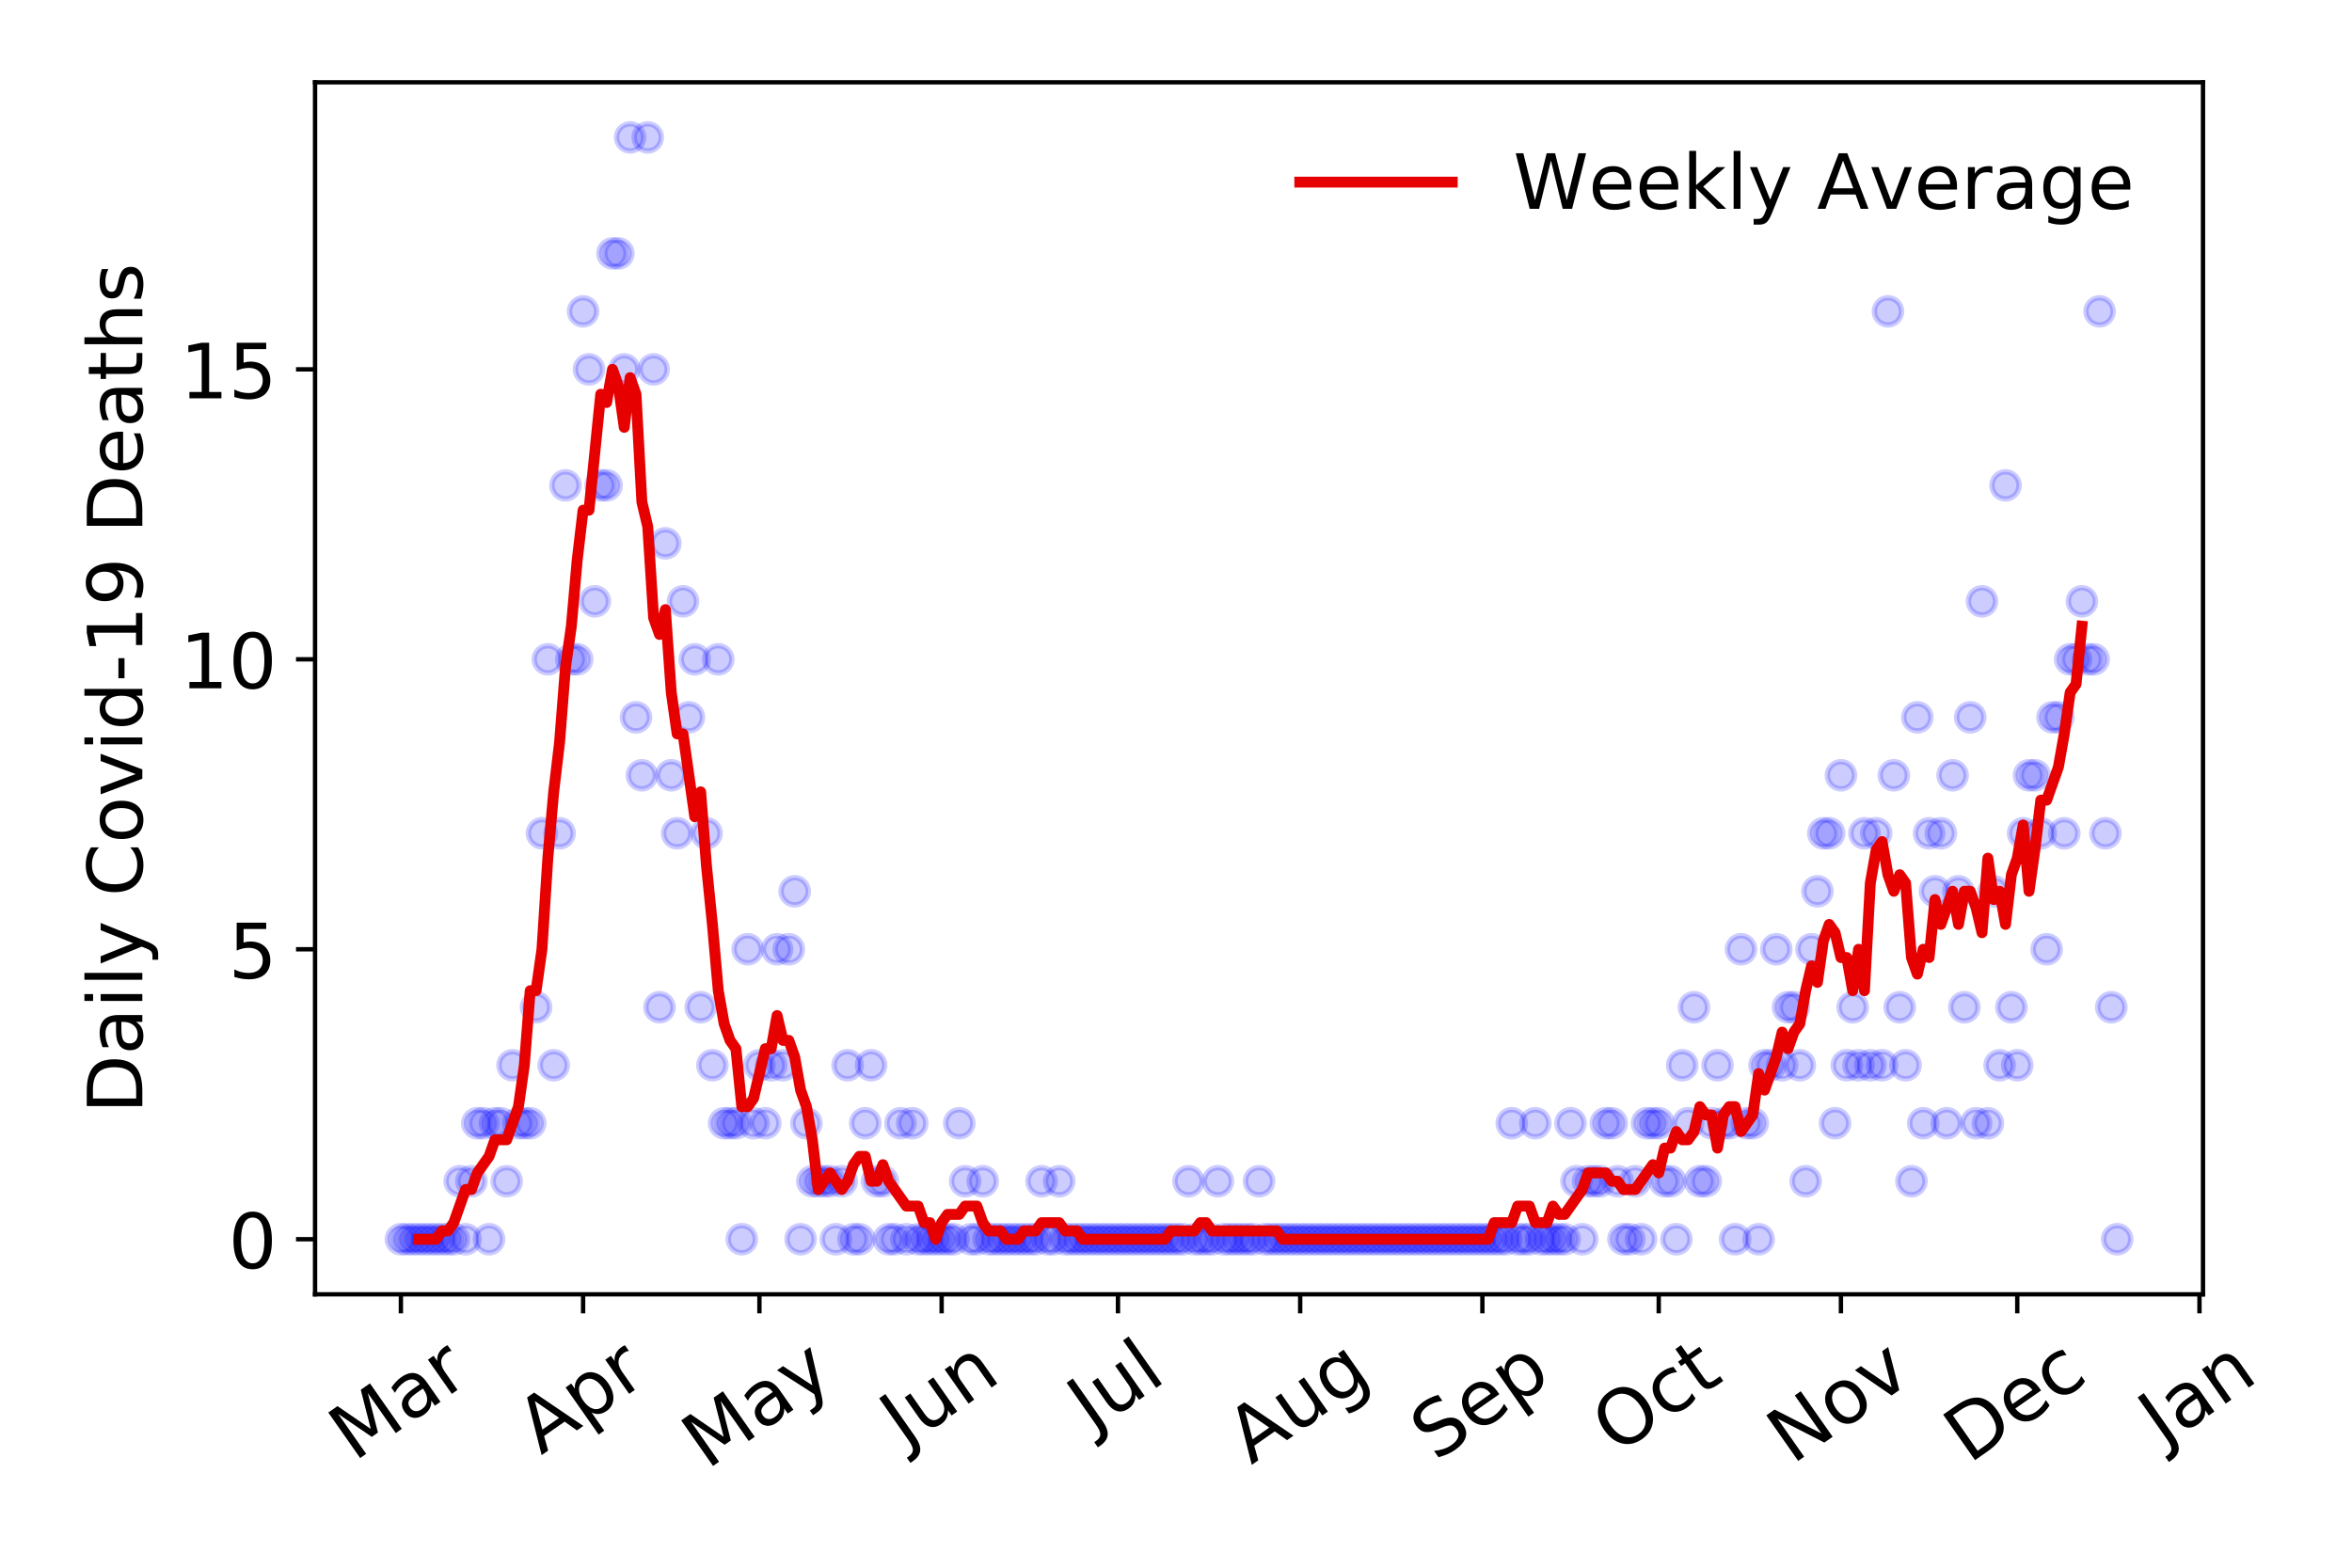 <?xml version="1.0" encoding="utf-8" standalone="no"?>
<!DOCTYPE svg PUBLIC "-//W3C//DTD SVG 1.1//EN"
  "http://www.w3.org/Graphics/SVG/1.1/DTD/svg11.dtd">
<!-- Created with matplotlib (https://matplotlib.org/) -->
<svg height="288pt" version="1.1" viewBox="0 0 432 288" width="432pt" xmlns="http://www.w3.org/2000/svg" xmlns:xlink="http://www.w3.org/1999/xlink">
 <defs>
  <style type="text/css">
*{stroke-linecap:butt;stroke-linejoin:round;}
  </style>
 </defs>
 <g id="figure_1">
  <g id="patch_1">
   <path d="M 0 288 
L 432 288 
L 432 0 
L 0 0 
z
" style="fill:#ffffff;"/>
  </g>
  <g id="axes_1">
   <g id="patch_2">
    <path d="M 57.87 237.778 
L 404.633 237.778 
L 404.633 15.12 
L 57.87 15.12 
z
" style="fill:#ffffff;"/>
   </g>
   <g id="matplotlib.axis_1">
    <g id="xtick_1">
     <g id="line2d_1">
      <defs>
       <path d="M 0 0 
L 0 3.5 
" id="m8eb0edc816" style="stroke:#000000;stroke-width:0.8;"/>
      </defs>
      <g>
       <use style="stroke:#000000;stroke-width:0.8;" x="73.632" xlink:href="#m8eb0edc816" y="237.778"/>
      </g>
     </g>
     <g id="text_1">
      <!-- Mar -->
      <defs>
       <path d="M 9.812 72.906 
L 24.516 72.906 
L 43.109 23.297 
L 61.812 72.906 
L 76.516 72.906 
L 76.516 0 
L 66.891 0 
L 66.891 64.016 
L 48.094 14.016 
L 38.188 14.016 
L 19.391 64.016 
L 19.391 0 
L 9.812 0 
z
" id="DejaVuSans-77"/>
       <path d="M 34.281 27.484 
Q 23.391 27.484 19.188 25 
Q 14.984 22.516 14.984 16.5 
Q 14.984 11.719 18.141 8.906 
Q 21.297 6.109 26.703 6.109 
Q 34.188 6.109 38.703 11.406 
Q 43.219 16.703 43.219 25.484 
L 43.219 27.484 
z
M 52.203 31.203 
L 52.203 0 
L 43.219 0 
L 43.219 8.297 
Q 40.141 3.328 35.547 0.953 
Q 30.953 -1.422 24.312 -1.422 
Q 15.922 -1.422 10.953 3.297 
Q 6 8.016 6 15.922 
Q 6 25.141 12.172 29.828 
Q 18.359 34.516 30.609 34.516 
L 43.219 34.516 
L 43.219 35.406 
Q 43.219 41.609 39.141 45 
Q 35.062 48.391 27.688 48.391 
Q 23 48.391 18.547 47.266 
Q 14.109 46.141 10.016 43.891 
L 10.016 52.203 
Q 14.938 54.109 19.578 55.047 
Q 24.219 56 28.609 56 
Q 40.484 56 46.344 49.844 
Q 52.203 43.703 52.203 31.203 
z
" id="DejaVuSans-97"/>
       <path d="M 41.109 46.297 
Q 39.594 47.172 37.812 47.578 
Q 36.031 48 33.891 48 
Q 26.266 48 22.188 43.047 
Q 18.109 38.094 18.109 28.812 
L 18.109 0 
L 9.078 0 
L 9.078 54.688 
L 18.109 54.688 
L 18.109 46.188 
Q 20.953 51.172 25.484 53.578 
Q 30.031 56 36.531 56 
Q 37.453 56 38.578 55.875 
Q 39.703 55.766 41.062 55.516 
z
" id="DejaVuSans-114"/>
      </defs>
      <g transform="translate(65.029 268.643)rotate(-35)scale(0.14 -0.14)">
       <use xlink:href="#DejaVuSans-77"/>
       <use x="86.279" xlink:href="#DejaVuSans-97"/>
       <use x="147.559" xlink:href="#DejaVuSans-114"/>
      </g>
     </g>
    </g>
    <g id="xtick_2">
     <g id="line2d_2">
      <g>
       <use style="stroke:#000000;stroke-width:0.8;" x="107.099" xlink:href="#m8eb0edc816" y="237.778"/>
      </g>
     </g>
     <g id="text_2">
      <!-- Apr -->
      <defs>
       <path d="M 34.188 63.188 
L 20.797 26.906 
L 47.609 26.906 
z
M 28.609 72.906 
L 39.797 72.906 
L 67.578 0 
L 57.328 0 
L 50.688 18.703 
L 17.828 18.703 
L 11.188 0 
L 0.781 0 
z
" id="DejaVuSans-65"/>
       <path d="M 18.109 8.203 
L 18.109 -20.797 
L 9.078 -20.797 
L 9.078 54.688 
L 18.109 54.688 
L 18.109 46.391 
Q 20.953 51.266 25.266 53.625 
Q 29.594 56 35.594 56 
Q 45.562 56 51.781 48.094 
Q 58.016 40.188 58.016 27.297 
Q 58.016 14.406 51.781 6.484 
Q 45.562 -1.422 35.594 -1.422 
Q 29.594 -1.422 25.266 0.953 
Q 20.953 3.328 18.109 8.203 
z
M 48.688 27.297 
Q 48.688 37.203 44.609 42.844 
Q 40.531 48.484 33.406 48.484 
Q 26.266 48.484 22.188 42.844 
Q 18.109 37.203 18.109 27.297 
Q 18.109 17.391 22.188 11.75 
Q 26.266 6.109 33.406 6.109 
Q 40.531 6.109 44.609 11.75 
Q 48.688 17.391 48.688 27.297 
z
" id="DejaVuSans-112"/>
      </defs>
      <g transform="translate(99.395 267.384)rotate(-35)scale(0.14 -0.14)">
       <use xlink:href="#DejaVuSans-65"/>
       <use x="68.408" xlink:href="#DejaVuSans-112"/>
       <use x="131.885" xlink:href="#DejaVuSans-114"/>
      </g>
     </g>
    </g>
    <g id="xtick_3">
     <g id="line2d_3">
      <g>
       <use style="stroke:#000000;stroke-width:0.8;" x="139.487" xlink:href="#m8eb0edc816" y="237.778"/>
      </g>
     </g>
     <g id="text_3">
      <!-- May -->
      <defs>
       <path d="M 32.172 -5.078 
Q 28.375 -14.844 24.75 -17.812 
Q 21.141 -20.797 15.094 -20.797 
L 7.906 -20.797 
L 7.906 -13.281 
L 13.188 -13.281 
Q 16.891 -13.281 18.938 -11.516 
Q 21 -9.766 23.484 -3.219 
L 25.094 0.875 
L 2.984 54.688 
L 12.5 54.688 
L 29.594 11.922 
L 46.688 54.688 
L 56.203 54.688 
z
" id="DejaVuSans-121"/>
      </defs>
      <g transform="translate(129.847 270.094)rotate(-35)scale(0.14 -0.14)">
       <use xlink:href="#DejaVuSans-77"/>
       <use x="86.279" xlink:href="#DejaVuSans-97"/>
       <use x="147.559" xlink:href="#DejaVuSans-121"/>
      </g>
     </g>
    </g>
    <g id="xtick_4">
     <g id="line2d_4">
      <g>
       <use style="stroke:#000000;stroke-width:0.8;" x="172.954" xlink:href="#m8eb0edc816" y="237.778"/>
      </g>
     </g>
     <g id="text_4">
      <!-- Jun -->
      <defs>
       <path d="M 9.812 72.906 
L 19.672 72.906 
L 19.672 5.078 
Q 19.672 -8.109 14.672 -14.062 
Q 9.672 -20.016 -1.422 -20.016 
L -5.172 -20.016 
L -5.172 -11.719 
L -2.094 -11.719 
Q 4.438 -11.719 7.125 -8.047 
Q 9.812 -4.391 9.812 5.078 
z
" id="DejaVuSans-74"/>
       <path d="M 8.5 21.578 
L 8.5 54.688 
L 17.484 54.688 
L 17.484 21.922 
Q 17.484 14.156 20.5 10.266 
Q 23.531 6.391 29.594 6.391 
Q 36.859 6.391 41.078 11.031 
Q 45.312 15.672 45.312 23.688 
L 45.312 54.688 
L 54.297 54.688 
L 54.297 0 
L 45.312 0 
L 45.312 8.406 
Q 42.047 3.422 37.719 1 
Q 33.406 -1.422 27.688 -1.422 
Q 18.266 -1.422 13.375 4.438 
Q 8.5 10.297 8.5 21.578 
z
M 31.109 56 
z
" id="DejaVuSans-117"/>
       <path d="M 54.891 33.016 
L 54.891 0 
L 45.906 0 
L 45.906 32.719 
Q 45.906 40.484 42.875 44.328 
Q 39.844 48.188 33.797 48.188 
Q 26.516 48.188 22.312 43.547 
Q 18.109 38.922 18.109 30.906 
L 18.109 0 
L 9.078 0 
L 9.078 54.688 
L 18.109 54.688 
L 18.109 46.188 
Q 21.344 51.125 25.703 53.562 
Q 30.078 56 35.797 56 
Q 45.219 56 50.047 50.172 
Q 54.891 44.344 54.891 33.016 
z
" id="DejaVuSans-110"/>
      </defs>
      <g transform="translate(166.21 266.039)rotate(-35)scale(0.14 -0.14)">
       <use xlink:href="#DejaVuSans-74"/>
       <use x="29.492" xlink:href="#DejaVuSans-117"/>
       <use x="92.871" xlink:href="#DejaVuSans-110"/>
      </g>
     </g>
    </g>
    <g id="xtick_5">
     <g id="line2d_5">
      <g>
       <use style="stroke:#000000;stroke-width:0.8;" x="205.342" xlink:href="#m8eb0edc816" y="237.778"/>
      </g>
     </g>
     <g id="text_5">
      <!-- Jul -->
      <defs>
       <path d="M 9.422 75.984 
L 18.406 75.984 
L 18.406 0 
L 9.422 0 
z
" id="DejaVuSans-108"/>
      </defs>
      <g transform="translate(200.639 263.181)rotate(-35)scale(0.14 -0.14)">
       <use xlink:href="#DejaVuSans-74"/>
       <use x="29.492" xlink:href="#DejaVuSans-117"/>
       <use x="92.871" xlink:href="#DejaVuSans-108"/>
      </g>
     </g>
    </g>
    <g id="xtick_6">
     <g id="line2d_6">
      <g>
       <use style="stroke:#000000;stroke-width:0.8;" x="238.809" xlink:href="#m8eb0edc816" y="237.778"/>
      </g>
     </g>
     <g id="text_6">
      <!-- Aug -->
      <defs>
       <path d="M 45.406 27.984 
Q 45.406 37.75 41.375 43.109 
Q 37.359 48.484 30.078 48.484 
Q 22.859 48.484 18.828 43.109 
Q 14.797 37.75 14.797 27.984 
Q 14.797 18.266 18.828 12.891 
Q 22.859 7.516 30.078 7.516 
Q 37.359 7.516 41.375 12.891 
Q 45.406 18.266 45.406 27.984 
z
M 54.391 6.781 
Q 54.391 -7.172 48.188 -13.984 
Q 42 -20.797 29.203 -20.797 
Q 24.469 -20.797 20.266 -20.094 
Q 16.062 -19.391 12.109 -17.922 
L 12.109 -9.188 
Q 16.062 -11.328 19.922 -12.344 
Q 23.781 -13.375 27.781 -13.375 
Q 36.625 -13.375 41.016 -8.766 
Q 45.406 -4.156 45.406 5.172 
L 45.406 9.625 
Q 42.625 4.781 38.281 2.391 
Q 33.938 0 27.875 0 
Q 17.828 0 11.672 7.656 
Q 5.516 15.328 5.516 27.984 
Q 5.516 40.672 11.672 48.328 
Q 17.828 56 27.875 56 
Q 33.938 56 38.281 53.609 
Q 42.625 51.219 45.406 46.391 
L 45.406 54.688 
L 54.391 54.688 
z
" id="DejaVuSans-103"/>
      </defs>
      <g transform="translate(229.828 269.172)rotate(-35)scale(0.14 -0.14)">
       <use xlink:href="#DejaVuSans-65"/>
       <use x="68.408" xlink:href="#DejaVuSans-117"/>
       <use x="131.787" xlink:href="#DejaVuSans-103"/>
      </g>
     </g>
    </g>
    <g id="xtick_7">
     <g id="line2d_7">
      <g>
       <use style="stroke:#000000;stroke-width:0.8;" x="272.276" xlink:href="#m8eb0edc816" y="237.778"/>
      </g>
     </g>
     <g id="text_7">
      <!-- Sep -->
      <defs>
       <path d="M 53.516 70.516 
L 53.516 60.891 
Q 47.906 63.578 42.922 64.891 
Q 37.938 66.219 33.297 66.219 
Q 25.25 66.219 20.875 63.094 
Q 16.5 59.969 16.5 54.203 
Q 16.5 49.359 19.406 46.891 
Q 22.312 44.438 30.422 42.922 
L 36.375 41.703 
Q 47.406 39.594 52.656 34.297 
Q 57.906 29 57.906 20.125 
Q 57.906 9.516 50.797 4.047 
Q 43.703 -1.422 29.984 -1.422 
Q 24.812 -1.422 18.969 -0.25 
Q 13.141 0.922 6.891 3.219 
L 6.891 13.375 
Q 12.891 10.016 18.656 8.297 
Q 24.422 6.594 29.984 6.594 
Q 38.422 6.594 43.016 9.906 
Q 47.609 13.234 47.609 19.391 
Q 47.609 24.75 44.312 27.781 
Q 41.016 30.812 33.5 32.328 
L 27.484 33.5 
Q 16.453 35.688 11.516 40.375 
Q 6.594 45.062 6.594 53.422 
Q 6.594 63.094 13.406 68.656 
Q 20.219 74.219 32.172 74.219 
Q 37.312 74.219 42.625 73.281 
Q 47.953 72.359 53.516 70.516 
z
" id="DejaVuSans-83"/>
       <path d="M 56.203 29.594 
L 56.203 25.203 
L 14.891 25.203 
Q 15.484 15.922 20.484 11.062 
Q 25.484 6.203 34.422 6.203 
Q 39.594 6.203 44.453 7.469 
Q 49.312 8.734 54.109 11.281 
L 54.109 2.781 
Q 49.266 0.734 44.188 -0.344 
Q 39.109 -1.422 33.891 -1.422 
Q 20.797 -1.422 13.156 6.188 
Q 5.516 13.812 5.516 26.812 
Q 5.516 40.234 12.766 48.109 
Q 20.016 56 32.328 56 
Q 43.359 56 49.781 48.891 
Q 56.203 41.797 56.203 29.594 
z
M 47.219 32.234 
Q 47.125 39.594 43.094 43.984 
Q 39.062 48.391 32.422 48.391 
Q 24.906 48.391 20.391 44.141 
Q 15.875 39.891 15.188 32.172 
z
" id="DejaVuSans-101"/>
      </defs>
      <g transform="translate(263.683 268.629)rotate(-35)scale(0.14 -0.14)">
       <use xlink:href="#DejaVuSans-83"/>
       <use x="63.477" xlink:href="#DejaVuSans-101"/>
       <use x="125" xlink:href="#DejaVuSans-112"/>
      </g>
     </g>
    </g>
    <g id="xtick_8">
     <g id="line2d_8">
      <g>
       <use style="stroke:#000000;stroke-width:0.8;" x="304.664" xlink:href="#m8eb0edc816" y="237.778"/>
      </g>
     </g>
     <g id="text_8">
      <!-- Oct -->
      <defs>
       <path d="M 39.406 66.219 
Q 28.656 66.219 22.328 58.203 
Q 16.016 50.203 16.016 36.375 
Q 16.016 22.609 22.328 14.594 
Q 28.656 6.594 39.406 6.594 
Q 50.141 6.594 56.422 14.594 
Q 62.703 22.609 62.703 36.375 
Q 62.703 50.203 56.422 58.203 
Q 50.141 66.219 39.406 66.219 
z
M 39.406 74.219 
Q 54.734 74.219 63.906 63.938 
Q 73.094 53.656 73.094 36.375 
Q 73.094 19.141 63.906 8.859 
Q 54.734 -1.422 39.406 -1.422 
Q 24.031 -1.422 14.812 8.828 
Q 5.609 19.094 5.609 36.375 
Q 5.609 53.656 14.812 63.938 
Q 24.031 74.219 39.406 74.219 
z
" id="DejaVuSans-79"/>
       <path d="M 48.781 52.594 
L 48.781 44.188 
Q 44.969 46.297 41.141 47.344 
Q 37.312 48.391 33.406 48.391 
Q 24.656 48.391 19.812 42.844 
Q 14.984 37.312 14.984 27.297 
Q 14.984 17.281 19.812 11.734 
Q 24.656 6.203 33.406 6.203 
Q 37.312 6.203 41.141 7.25 
Q 44.969 8.297 48.781 10.406 
L 48.781 2.094 
Q 45.016 0.344 40.984 -0.531 
Q 36.969 -1.422 32.422 -1.422 
Q 20.062 -1.422 12.781 6.344 
Q 5.516 14.109 5.516 27.297 
Q 5.516 40.672 12.859 48.328 
Q 20.219 56 33.016 56 
Q 37.156 56 41.109 55.141 
Q 45.062 54.297 48.781 52.594 
z
" id="DejaVuSans-99"/>
       <path d="M 18.312 70.219 
L 18.312 54.688 
L 36.812 54.688 
L 36.812 47.703 
L 18.312 47.703 
L 18.312 18.016 
Q 18.312 11.328 20.141 9.422 
Q 21.969 7.516 27.594 7.516 
L 36.812 7.516 
L 36.812 0 
L 27.594 0 
Q 17.188 0 13.234 3.875 
Q 9.281 7.766 9.281 18.016 
L 9.281 47.703 
L 2.688 47.703 
L 2.688 54.688 
L 9.281 54.688 
L 9.281 70.219 
z
" id="DejaVuSans-116"/>
      </defs>
      <g transform="translate(296.965 267.377)rotate(-35)scale(0.14 -0.14)">
       <use xlink:href="#DejaVuSans-79"/>
       <use x="78.711" xlink:href="#DejaVuSans-99"/>
       <use x="133.691" xlink:href="#DejaVuSans-116"/>
      </g>
     </g>
    </g>
    <g id="xtick_9">
     <g id="line2d_9">
      <g>
       <use style="stroke:#000000;stroke-width:0.8;" x="338.131" xlink:href="#m8eb0edc816" y="237.778"/>
      </g>
     </g>
     <g id="text_9">
      <!-- Nov -->
      <defs>
       <path d="M 9.812 72.906 
L 23.094 72.906 
L 55.422 11.922 
L 55.422 72.906 
L 64.984 72.906 
L 64.984 0 
L 51.703 0 
L 19.391 60.984 
L 19.391 0 
L 9.812 0 
z
" id="DejaVuSans-78"/>
       <path d="M 30.609 48.391 
Q 23.391 48.391 19.188 42.75 
Q 14.984 37.109 14.984 27.297 
Q 14.984 17.484 19.156 11.844 
Q 23.344 6.203 30.609 6.203 
Q 37.797 6.203 41.984 11.859 
Q 46.188 17.531 46.188 27.297 
Q 46.188 37.016 41.984 42.703 
Q 37.797 48.391 30.609 48.391 
z
M 30.609 56 
Q 42.328 56 49.016 48.375 
Q 55.719 40.766 55.719 27.297 
Q 55.719 13.875 49.016 6.219 
Q 42.328 -1.422 30.609 -1.422 
Q 18.844 -1.422 12.172 6.219 
Q 5.516 13.875 5.516 27.297 
Q 5.516 40.766 12.172 48.375 
Q 18.844 56 30.609 56 
z
" id="DejaVuSans-111"/>
       <path d="M 2.984 54.688 
L 12.5 54.688 
L 29.594 8.797 
L 46.688 54.688 
L 56.203 54.688 
L 35.688 0 
L 23.484 0 
z
" id="DejaVuSans-118"/>
      </defs>
      <g transform="translate(329.154 269.166)rotate(-35)scale(0.14 -0.14)">
       <use xlink:href="#DejaVuSans-78"/>
       <use x="74.805" xlink:href="#DejaVuSans-111"/>
       <use x="135.986" xlink:href="#DejaVuSans-118"/>
      </g>
     </g>
    </g>
    <g id="xtick_10">
     <g id="line2d_10">
      <g>
       <use style="stroke:#000000;stroke-width:0.8;" x="370.518" xlink:href="#m8eb0edc816" y="237.778"/>
      </g>
     </g>
     <g id="text_10">
      <!-- Dec -->
      <defs>
       <path d="M 19.672 64.797 
L 19.672 8.109 
L 31.594 8.109 
Q 46.688 8.109 53.688 14.938 
Q 60.688 21.781 60.688 36.531 
Q 60.688 51.172 53.688 57.984 
Q 46.688 64.797 31.594 64.797 
z
M 9.812 72.906 
L 30.078 72.906 
Q 51.266 72.906 61.172 64.094 
Q 71.094 55.281 71.094 36.531 
Q 71.094 17.672 61.125 8.828 
Q 51.172 0 30.078 0 
L 9.812 0 
z
" id="DejaVuSans-68"/>
      </defs>
      <g transform="translate(361.638 269.032)rotate(-35)scale(0.14 -0.14)">
       <use xlink:href="#DejaVuSans-68"/>
       <use x="77.002" xlink:href="#DejaVuSans-101"/>
       <use x="138.525" xlink:href="#DejaVuSans-99"/>
      </g>
     </g>
    </g>
    <g id="xtick_11">
     <g id="line2d_11">
      <g>
       <use style="stroke:#000000;stroke-width:0.8;" x="403.986" xlink:href="#m8eb0edc816" y="237.778"/>
      </g>
     </g>
     <g id="text_11">
      <!-- Jan -->
      <g transform="translate(397.362 265.871)rotate(-35)scale(0.14 -0.14)">
       <use xlink:href="#DejaVuSans-74"/>
       <use x="29.492" xlink:href="#DejaVuSans-97"/>
       <use x="90.771" xlink:href="#DejaVuSans-110"/>
      </g>
     </g>
    </g>
   </g>
   <g id="matplotlib.axis_2">
    <g id="ytick_1">
     <g id="line2d_12">
      <defs>
       <path d="M 0 0 
L -3.5 0 
" id="mad7f7a41a2" style="stroke:#000000;stroke-width:0.8;"/>
      </defs>
      <g>
       <use style="stroke:#000000;stroke-width:0.8;" x="57.87" xlink:href="#mad7f7a41a2" y="227.657"/>
      </g>
     </g>
     <g id="text_12">
      <!-- 0 -->
      <defs>
       <path d="M 31.781 66.406 
Q 24.172 66.406 20.328 58.906 
Q 16.5 51.422 16.5 36.375 
Q 16.5 21.391 20.328 13.891 
Q 24.172 6.391 31.781 6.391 
Q 39.453 6.391 43.281 13.891 
Q 47.125 21.391 47.125 36.375 
Q 47.125 51.422 43.281 58.906 
Q 39.453 66.406 31.781 66.406 
z
M 31.781 74.219 
Q 44.047 74.219 50.516 64.516 
Q 56.984 54.828 56.984 36.375 
Q 56.984 17.969 50.516 8.266 
Q 44.047 -1.422 31.781 -1.422 
Q 19.531 -1.422 13.062 8.266 
Q 6.594 17.969 6.594 36.375 
Q 6.594 54.828 13.062 64.516 
Q 19.531 74.219 31.781 74.219 
z
" id="DejaVuSans-48"/>
      </defs>
      <g transform="translate(41.962 232.976)scale(0.14 -0.14)">
       <use xlink:href="#DejaVuSans-48"/>
      </g>
     </g>
    </g>
    <g id="ytick_2">
     <g id="line2d_13">
      <g>
       <use style="stroke:#000000;stroke-width:0.8;" x="57.87" xlink:href="#mad7f7a41a2" y="174.39"/>
      </g>
     </g>
     <g id="text_13">
      <!-- 5 -->
      <defs>
       <path d="M 10.797 72.906 
L 49.516 72.906 
L 49.516 64.594 
L 19.828 64.594 
L 19.828 46.734 
Q 21.969 47.469 24.109 47.828 
Q 26.266 48.188 28.422 48.188 
Q 40.625 48.188 47.75 41.5 
Q 54.891 34.812 54.891 23.391 
Q 54.891 11.625 47.562 5.094 
Q 40.234 -1.422 26.906 -1.422 
Q 22.312 -1.422 17.547 -0.641 
Q 12.797 0.141 7.719 1.703 
L 7.719 11.625 
Q 12.109 9.234 16.797 8.062 
Q 21.484 6.891 26.703 6.891 
Q 35.156 6.891 40.078 11.328 
Q 45.016 15.766 45.016 23.391 
Q 45.016 31 40.078 35.438 
Q 35.156 39.891 26.703 39.891 
Q 22.75 39.891 18.812 39.016 
Q 14.891 38.141 10.797 36.281 
z
" id="DejaVuSans-53"/>
      </defs>
      <g transform="translate(41.962 179.709)scale(0.14 -0.14)">
       <use xlink:href="#DejaVuSans-53"/>
      </g>
     </g>
    </g>
    <g id="ytick_3">
     <g id="line2d_14">
      <g>
       <use style="stroke:#000000;stroke-width:0.8;" x="57.87" xlink:href="#mad7f7a41a2" y="121.122"/>
      </g>
     </g>
     <g id="text_14">
      <!-- 10 -->
      <defs>
       <path d="M 12.406 8.297 
L 28.516 8.297 
L 28.516 63.922 
L 10.984 60.406 
L 10.984 69.391 
L 28.422 72.906 
L 38.281 72.906 
L 38.281 8.297 
L 54.391 8.297 
L 54.391 0 
L 12.406 0 
z
" id="DejaVuSans-49"/>
      </defs>
      <g transform="translate(33.055 126.441)scale(0.14 -0.14)">
       <use xlink:href="#DejaVuSans-49"/>
       <use x="63.623" xlink:href="#DejaVuSans-48"/>
      </g>
     </g>
    </g>
    <g id="ytick_4">
     <g id="line2d_15">
      <g>
       <use style="stroke:#000000;stroke-width:0.8;" x="57.87" xlink:href="#mad7f7a41a2" y="67.855"/>
      </g>
     </g>
     <g id="text_15">
      <!-- 15 -->
      <g transform="translate(33.055 73.174)scale(0.14 -0.14)">
       <use xlink:href="#DejaVuSans-49"/>
       <use x="63.623" xlink:href="#DejaVuSans-53"/>
      </g>
     </g>
    </g>
    <g id="text_16">
     <!-- Daily Covid-19 Deaths -->
     <defs>
      <path d="M 9.422 54.688 
L 18.406 54.688 
L 18.406 0 
L 9.422 0 
z
M 9.422 75.984 
L 18.406 75.984 
L 18.406 64.594 
L 9.422 64.594 
z
" id="DejaVuSans-105"/>
      <path id="DejaVuSans-32"/>
      <path d="M 64.406 67.281 
L 64.406 56.891 
Q 59.422 61.531 53.781 63.812 
Q 48.141 66.109 41.797 66.109 
Q 29.297 66.109 22.656 58.469 
Q 16.016 50.828 16.016 36.375 
Q 16.016 21.969 22.656 14.328 
Q 29.297 6.688 41.797 6.688 
Q 48.141 6.688 53.781 8.984 
Q 59.422 11.281 64.406 15.922 
L 64.406 5.609 
Q 59.234 2.094 53.438 0.328 
Q 47.656 -1.422 41.219 -1.422 
Q 24.656 -1.422 15.125 8.703 
Q 5.609 18.844 5.609 36.375 
Q 5.609 53.953 15.125 64.078 
Q 24.656 74.219 41.219 74.219 
Q 47.75 74.219 53.531 72.484 
Q 59.328 70.75 64.406 67.281 
z
" id="DejaVuSans-67"/>
      <path d="M 45.406 46.391 
L 45.406 75.984 
L 54.391 75.984 
L 54.391 0 
L 45.406 0 
L 45.406 8.203 
Q 42.578 3.328 38.25 0.953 
Q 33.938 -1.422 27.875 -1.422 
Q 17.969 -1.422 11.734 6.484 
Q 5.516 14.406 5.516 27.297 
Q 5.516 40.188 11.734 48.094 
Q 17.969 56 27.875 56 
Q 33.938 56 38.25 53.625 
Q 42.578 51.266 45.406 46.391 
z
M 14.797 27.297 
Q 14.797 17.391 18.875 11.75 
Q 22.953 6.109 30.078 6.109 
Q 37.203 6.109 41.297 11.75 
Q 45.406 17.391 45.406 27.297 
Q 45.406 37.203 41.297 42.844 
Q 37.203 48.484 30.078 48.484 
Q 22.953 48.484 18.875 42.844 
Q 14.797 37.203 14.797 27.297 
z
" id="DejaVuSans-100"/>
      <path d="M 4.891 31.391 
L 31.203 31.391 
L 31.203 23.391 
L 4.891 23.391 
z
" id="DejaVuSans-45"/>
      <path d="M 10.984 1.516 
L 10.984 10.5 
Q 14.703 8.734 18.5 7.812 
Q 22.312 6.891 25.984 6.891 
Q 35.75 6.891 40.891 13.453 
Q 46.047 20.016 46.781 33.406 
Q 43.953 29.203 39.594 26.953 
Q 35.25 24.703 29.984 24.703 
Q 19.047 24.703 12.672 31.312 
Q 6.297 37.938 6.297 49.422 
Q 6.297 60.641 12.938 67.422 
Q 19.578 74.219 30.609 74.219 
Q 43.266 74.219 49.922 64.516 
Q 56.594 54.828 56.594 36.375 
Q 56.594 19.141 48.406 8.859 
Q 40.234 -1.422 26.422 -1.422 
Q 22.703 -1.422 18.891 -0.688 
Q 15.094 0.047 10.984 1.516 
z
M 30.609 32.422 
Q 37.25 32.422 41.125 36.953 
Q 45.016 41.5 45.016 49.422 
Q 45.016 57.281 41.125 61.844 
Q 37.25 66.406 30.609 66.406 
Q 23.969 66.406 20.094 61.844 
Q 16.219 57.281 16.219 49.422 
Q 16.219 41.5 20.094 36.953 
Q 23.969 32.422 30.609 32.422 
z
" id="DejaVuSans-57"/>
      <path d="M 54.891 33.016 
L 54.891 0 
L 45.906 0 
L 45.906 32.719 
Q 45.906 40.484 42.875 44.328 
Q 39.844 48.188 33.797 48.188 
Q 26.516 48.188 22.312 43.547 
Q 18.109 38.922 18.109 30.906 
L 18.109 0 
L 9.078 0 
L 9.078 75.984 
L 18.109 75.984 
L 18.109 46.188 
Q 21.344 51.125 25.703 53.562 
Q 30.078 56 35.797 56 
Q 45.219 56 50.047 50.172 
Q 54.891 44.344 54.891 33.016 
z
" id="DejaVuSans-104"/>
      <path d="M 44.281 53.078 
L 44.281 44.578 
Q 40.484 46.531 36.375 47.5 
Q 32.281 48.484 27.875 48.484 
Q 21.188 48.484 17.844 46.438 
Q 14.5 44.391 14.5 40.281 
Q 14.5 37.156 16.891 35.375 
Q 19.281 33.594 26.516 31.984 
L 29.594 31.297 
Q 39.156 29.25 43.188 25.516 
Q 47.219 21.781 47.219 15.094 
Q 47.219 7.469 41.188 3.016 
Q 35.156 -1.422 24.609 -1.422 
Q 20.219 -1.422 15.453 -0.562 
Q 10.688 0.297 5.422 2 
L 5.422 11.281 
Q 10.406 8.688 15.234 7.391 
Q 20.062 6.109 24.812 6.109 
Q 31.156 6.109 34.562 8.281 
Q 37.984 10.453 37.984 14.406 
Q 37.984 18.062 35.516 20.016 
Q 33.062 21.969 24.703 23.781 
L 21.578 24.516 
Q 13.234 26.266 9.516 29.906 
Q 5.812 33.547 5.812 39.891 
Q 5.812 47.609 11.281 51.797 
Q 16.75 56 26.812 56 
Q 31.781 56 36.172 55.266 
Q 40.578 54.547 44.281 53.078 
z
" id="DejaVuSans-115"/>
     </defs>
     <g transform="translate(26.143 204.56)rotate(-90)scale(0.14 -0.14)">
      <use xlink:href="#DejaVuSans-68"/>
      <use x="77.002" xlink:href="#DejaVuSans-97"/>
      <use x="138.281" xlink:href="#DejaVuSans-105"/>
      <use x="166.064" xlink:href="#DejaVuSans-108"/>
      <use x="193.848" xlink:href="#DejaVuSans-121"/>
      <use x="253.027" xlink:href="#DejaVuSans-32"/>
      <use x="284.814" xlink:href="#DejaVuSans-67"/>
      <use x="354.639" xlink:href="#DejaVuSans-111"/>
      <use x="415.82" xlink:href="#DejaVuSans-118"/>
      <use x="475" xlink:href="#DejaVuSans-105"/>
      <use x="502.783" xlink:href="#DejaVuSans-100"/>
      <use x="566.26" xlink:href="#DejaVuSans-45"/>
      <use x="602.344" xlink:href="#DejaVuSans-49"/>
      <use x="665.967" xlink:href="#DejaVuSans-57"/>
      <use x="729.59" xlink:href="#DejaVuSans-32"/>
      <use x="761.377" xlink:href="#DejaVuSans-68"/>
      <use x="838.379" xlink:href="#DejaVuSans-101"/>
      <use x="899.902" xlink:href="#DejaVuSans-97"/>
      <use x="961.182" xlink:href="#DejaVuSans-116"/>
      <use x="1000.391" xlink:href="#DejaVuSans-104"/>
      <use x="1063.77" xlink:href="#DejaVuSans-115"/>
     </g>
    </g>
   </g>
   <g id="line2d_16">
    <defs>
     <path d="M 0 2.5 
C 0.663 2.5 1.299 2.237 1.768 1.768 
C 2.237 1.299 2.5 0.663 2.5 0 
C 2.5 -0.663 2.237 -1.299 1.768 -1.768 
C 1.299 -2.237 0.663 -2.5 0 -2.5 
C -0.663 -2.5 -1.299 -2.237 -1.768 -1.768 
C -2.237 -1.299 -2.5 -0.663 -2.5 0 
C -2.5 0.663 -2.237 1.299 -1.768 1.768 
C -1.299 2.237 -0.663 2.5 0 2.5 
z
" id="mcba8dbec3f" style="stroke:#0000ff;stroke-opacity:0.2;"/>
    </defs>
    <g clip-path="url(#p9c35cbeda5)">
     <use style="fill:#0000ff;fill-opacity:0.2;stroke:#0000ff;stroke-opacity:0.2;" x="73.632" xlink:href="#mcba8dbec3f" y="227.657"/>
     <use style="fill:#0000ff;fill-opacity:0.2;stroke:#0000ff;stroke-opacity:0.2;" x="74.712" xlink:href="#mcba8dbec3f" y="227.657"/>
     <use style="fill:#0000ff;fill-opacity:0.2;stroke:#0000ff;stroke-opacity:0.2;" x="75.791" xlink:href="#mcba8dbec3f" y="227.657"/>
     <use style="fill:#0000ff;fill-opacity:0.2;stroke:#0000ff;stroke-opacity:0.2;" x="76.871" xlink:href="#mcba8dbec3f" y="227.657"/>
     <use style="fill:#0000ff;fill-opacity:0.2;stroke:#0000ff;stroke-opacity:0.2;" x="77.95" xlink:href="#mcba8dbec3f" y="227.657"/>
     <use style="fill:#0000ff;fill-opacity:0.2;stroke:#0000ff;stroke-opacity:0.2;" x="79.03" xlink:href="#mcba8dbec3f" y="227.657"/>
     <use style="fill:#0000ff;fill-opacity:0.2;stroke:#0000ff;stroke-opacity:0.2;" x="80.109" xlink:href="#mcba8dbec3f" y="227.657"/>
     <use style="fill:#0000ff;fill-opacity:0.2;stroke:#0000ff;stroke-opacity:0.2;" x="81.189" xlink:href="#mcba8dbec3f" y="227.657"/>
     <use style="fill:#0000ff;fill-opacity:0.2;stroke:#0000ff;stroke-opacity:0.2;" x="82.269" xlink:href="#mcba8dbec3f" y="227.657"/>
     <use style="fill:#0000ff;fill-opacity:0.2;stroke:#0000ff;stroke-opacity:0.2;" x="83.348" xlink:href="#mcba8dbec3f" y="227.657"/>
     <use style="fill:#0000ff;fill-opacity:0.2;stroke:#0000ff;stroke-opacity:0.2;" x="84.428" xlink:href="#mcba8dbec3f" y="217.004"/>
     <use style="fill:#0000ff;fill-opacity:0.2;stroke:#0000ff;stroke-opacity:0.2;" x="85.507" xlink:href="#mcba8dbec3f" y="227.657"/>
     <use style="fill:#0000ff;fill-opacity:0.2;stroke:#0000ff;stroke-opacity:0.2;" x="86.587" xlink:href="#mcba8dbec3f" y="217.004"/>
     <use style="fill:#0000ff;fill-opacity:0.2;stroke:#0000ff;stroke-opacity:0.2;" x="87.667" xlink:href="#mcba8dbec3f" y="206.35"/>
     <use style="fill:#0000ff;fill-opacity:0.2;stroke:#0000ff;stroke-opacity:0.2;" x="88.746" xlink:href="#mcba8dbec3f" y="206.35"/>
     <use style="fill:#0000ff;fill-opacity:0.2;stroke:#0000ff;stroke-opacity:0.2;" x="89.826" xlink:href="#mcba8dbec3f" y="227.657"/>
     <use style="fill:#0000ff;fill-opacity:0.2;stroke:#0000ff;stroke-opacity:0.2;" x="90.905" xlink:href="#mcba8dbec3f" y="206.35"/>
     <use style="fill:#0000ff;fill-opacity:0.2;stroke:#0000ff;stroke-opacity:0.2;" x="91.985" xlink:href="#mcba8dbec3f" y="206.35"/>
     <use style="fill:#0000ff;fill-opacity:0.2;stroke:#0000ff;stroke-opacity:0.2;" x="93.065" xlink:href="#mcba8dbec3f" y="217.004"/>
     <use style="fill:#0000ff;fill-opacity:0.2;stroke:#0000ff;stroke-opacity:0.2;" x="94.144" xlink:href="#mcba8dbec3f" y="195.697"/>
     <use style="fill:#0000ff;fill-opacity:0.2;stroke:#0000ff;stroke-opacity:0.2;" x="95.224" xlink:href="#mcba8dbec3f" y="206.35"/>
     <use style="fill:#0000ff;fill-opacity:0.2;stroke:#0000ff;stroke-opacity:0.2;" x="96.303" xlink:href="#mcba8dbec3f" y="206.35"/>
     <use style="fill:#0000ff;fill-opacity:0.2;stroke:#0000ff;stroke-opacity:0.2;" x="97.383" xlink:href="#mcba8dbec3f" y="206.35"/>
     <use style="fill:#0000ff;fill-opacity:0.2;stroke:#0000ff;stroke-opacity:0.2;" x="98.462" xlink:href="#mcba8dbec3f" y="185.043"/>
     <use style="fill:#0000ff;fill-opacity:0.2;stroke:#0000ff;stroke-opacity:0.2;" x="99.542" xlink:href="#mcba8dbec3f" y="153.083"/>
     <use style="fill:#0000ff;fill-opacity:0.2;stroke:#0000ff;stroke-opacity:0.2;" x="100.622" xlink:href="#mcba8dbec3f" y="121.122"/>
     <use style="fill:#0000ff;fill-opacity:0.2;stroke:#0000ff;stroke-opacity:0.2;" x="101.701" xlink:href="#mcba8dbec3f" y="195.697"/>
     <use style="fill:#0000ff;fill-opacity:0.2;stroke:#0000ff;stroke-opacity:0.2;" x="102.781" xlink:href="#mcba8dbec3f" y="153.083"/>
     <use style="fill:#0000ff;fill-opacity:0.2;stroke:#0000ff;stroke-opacity:0.2;" x="103.86" xlink:href="#mcba8dbec3f" y="89.162"/>
     <use style="fill:#0000ff;fill-opacity:0.2;stroke:#0000ff;stroke-opacity:0.2;" x="104.94" xlink:href="#mcba8dbec3f" y="121.122"/>
     <use style="fill:#0000ff;fill-opacity:0.2;stroke:#0000ff;stroke-opacity:0.2;" x="106.02" xlink:href="#mcba8dbec3f" y="121.122"/>
     <use style="fill:#0000ff;fill-opacity:0.2;stroke:#0000ff;stroke-opacity:0.2;" x="107.099" xlink:href="#mcba8dbec3f" y="57.201"/>
     <use style="fill:#0000ff;fill-opacity:0.2;stroke:#0000ff;stroke-opacity:0.2;" x="108.179" xlink:href="#mcba8dbec3f" y="67.855"/>
     <use style="fill:#0000ff;fill-opacity:0.2;stroke:#0000ff;stroke-opacity:0.2;" x="109.258" xlink:href="#mcba8dbec3f" y="110.469"/>
     <use style="fill:#0000ff;fill-opacity:0.2;stroke:#0000ff;stroke-opacity:0.2;" x="110.338" xlink:href="#mcba8dbec3f" y="89.162"/>
     <use style="fill:#0000ff;fill-opacity:0.2;stroke:#0000ff;stroke-opacity:0.2;" x="111.418" xlink:href="#mcba8dbec3f" y="89.162"/>
     <use style="fill:#0000ff;fill-opacity:0.2;stroke:#0000ff;stroke-opacity:0.2;" x="112.497" xlink:href="#mcba8dbec3f" y="46.548"/>
     <use style="fill:#0000ff;fill-opacity:0.2;stroke:#0000ff;stroke-opacity:0.2;" x="113.577" xlink:href="#mcba8dbec3f" y="46.548"/>
     <use style="fill:#0000ff;fill-opacity:0.2;stroke:#0000ff;stroke-opacity:0.2;" x="114.656" xlink:href="#mcba8dbec3f" y="67.855"/>
     <use style="fill:#0000ff;fill-opacity:0.2;stroke:#0000ff;stroke-opacity:0.2;" x="115.736" xlink:href="#mcba8dbec3f" y="25.241"/>
     <use style="fill:#0000ff;fill-opacity:0.2;stroke:#0000ff;stroke-opacity:0.2;" x="116.815" xlink:href="#mcba8dbec3f" y="131.776"/>
     <use style="fill:#0000ff;fill-opacity:0.2;stroke:#0000ff;stroke-opacity:0.2;" x="117.895" xlink:href="#mcba8dbec3f" y="142.429"/>
     <use style="fill:#0000ff;fill-opacity:0.2;stroke:#0000ff;stroke-opacity:0.2;" x="118.975" xlink:href="#mcba8dbec3f" y="25.241"/>
     <use style="fill:#0000ff;fill-opacity:0.2;stroke:#0000ff;stroke-opacity:0.2;" x="120.054" xlink:href="#mcba8dbec3f" y="67.855"/>
     <use style="fill:#0000ff;fill-opacity:0.2;stroke:#0000ff;stroke-opacity:0.2;" x="121.134" xlink:href="#mcba8dbec3f" y="185.043"/>
     <use style="fill:#0000ff;fill-opacity:0.2;stroke:#0000ff;stroke-opacity:0.2;" x="122.213" xlink:href="#mcba8dbec3f" y="99.815"/>
     <use style="fill:#0000ff;fill-opacity:0.2;stroke:#0000ff;stroke-opacity:0.2;" x="123.293" xlink:href="#mcba8dbec3f" y="142.429"/>
     <use style="fill:#0000ff;fill-opacity:0.2;stroke:#0000ff;stroke-opacity:0.2;" x="124.373" xlink:href="#mcba8dbec3f" y="153.083"/>
     <use style="fill:#0000ff;fill-opacity:0.2;stroke:#0000ff;stroke-opacity:0.2;" x="125.452" xlink:href="#mcba8dbec3f" y="110.469"/>
     <use style="fill:#0000ff;fill-opacity:0.2;stroke:#0000ff;stroke-opacity:0.2;" x="126.532" xlink:href="#mcba8dbec3f" y="131.776"/>
     <use style="fill:#0000ff;fill-opacity:0.2;stroke:#0000ff;stroke-opacity:0.2;" x="127.611" xlink:href="#mcba8dbec3f" y="121.122"/>
     <use style="fill:#0000ff;fill-opacity:0.2;stroke:#0000ff;stroke-opacity:0.2;" x="128.691" xlink:href="#mcba8dbec3f" y="185.043"/>
     <use style="fill:#0000ff;fill-opacity:0.2;stroke:#0000ff;stroke-opacity:0.2;" x="129.77" xlink:href="#mcba8dbec3f" y="153.083"/>
     <use style="fill:#0000ff;fill-opacity:0.2;stroke:#0000ff;stroke-opacity:0.2;" x="130.85" xlink:href="#mcba8dbec3f" y="195.697"/>
     <use style="fill:#0000ff;fill-opacity:0.2;stroke:#0000ff;stroke-opacity:0.2;" x="131.93" xlink:href="#mcba8dbec3f" y="121.122"/>
     <use style="fill:#0000ff;fill-opacity:0.2;stroke:#0000ff;stroke-opacity:0.2;" x="133.009" xlink:href="#mcba8dbec3f" y="206.35"/>
     <use style="fill:#0000ff;fill-opacity:0.2;stroke:#0000ff;stroke-opacity:0.2;" x="134.089" xlink:href="#mcba8dbec3f" y="206.35"/>
     <use style="fill:#0000ff;fill-opacity:0.2;stroke:#0000ff;stroke-opacity:0.2;" x="135.168" xlink:href="#mcba8dbec3f" y="206.35"/>
     <use style="fill:#0000ff;fill-opacity:0.2;stroke:#0000ff;stroke-opacity:0.2;" x="136.248" xlink:href="#mcba8dbec3f" y="227.657"/>
     <use style="fill:#0000ff;fill-opacity:0.2;stroke:#0000ff;stroke-opacity:0.2;" x="137.328" xlink:href="#mcba8dbec3f" y="174.39"/>
     <use style="fill:#0000ff;fill-opacity:0.2;stroke:#0000ff;stroke-opacity:0.2;" x="138.407" xlink:href="#mcba8dbec3f" y="206.35"/>
     <use style="fill:#0000ff;fill-opacity:0.2;stroke:#0000ff;stroke-opacity:0.2;" x="139.487" xlink:href="#mcba8dbec3f" y="195.697"/>
     <use style="fill:#0000ff;fill-opacity:0.2;stroke:#0000ff;stroke-opacity:0.2;" x="140.566" xlink:href="#mcba8dbec3f" y="206.35"/>
     <use style="fill:#0000ff;fill-opacity:0.2;stroke:#0000ff;stroke-opacity:0.2;" x="141.646" xlink:href="#mcba8dbec3f" y="195.697"/>
     <use style="fill:#0000ff;fill-opacity:0.2;stroke:#0000ff;stroke-opacity:0.2;" x="142.726" xlink:href="#mcba8dbec3f" y="174.39"/>
     <use style="fill:#0000ff;fill-opacity:0.2;stroke:#0000ff;stroke-opacity:0.2;" x="143.805" xlink:href="#mcba8dbec3f" y="195.697"/>
     <use style="fill:#0000ff;fill-opacity:0.2;stroke:#0000ff;stroke-opacity:0.2;" x="144.885" xlink:href="#mcba8dbec3f" y="174.39"/>
     <use style="fill:#0000ff;fill-opacity:0.2;stroke:#0000ff;stroke-opacity:0.2;" x="145.964" xlink:href="#mcba8dbec3f" y="163.736"/>
     <use style="fill:#0000ff;fill-opacity:0.2;stroke:#0000ff;stroke-opacity:0.2;" x="147.044" xlink:href="#mcba8dbec3f" y="227.657"/>
     <use style="fill:#0000ff;fill-opacity:0.2;stroke:#0000ff;stroke-opacity:0.2;" x="148.123" xlink:href="#mcba8dbec3f" y="206.35"/>
     <use style="fill:#0000ff;fill-opacity:0.2;stroke:#0000ff;stroke-opacity:0.2;" x="149.203" xlink:href="#mcba8dbec3f" y="217.004"/>
     <use style="fill:#0000ff;fill-opacity:0.2;stroke:#0000ff;stroke-opacity:0.2;" x="150.283" xlink:href="#mcba8dbec3f" y="217.004"/>
     <use style="fill:#0000ff;fill-opacity:0.2;stroke:#0000ff;stroke-opacity:0.2;" x="151.362" xlink:href="#mcba8dbec3f" y="217.004"/>
     <use style="fill:#0000ff;fill-opacity:0.2;stroke:#0000ff;stroke-opacity:0.2;" x="152.442" xlink:href="#mcba8dbec3f" y="217.004"/>
     <use style="fill:#0000ff;fill-opacity:0.2;stroke:#0000ff;stroke-opacity:0.2;" x="153.521" xlink:href="#mcba8dbec3f" y="227.657"/>
     <use style="fill:#0000ff;fill-opacity:0.2;stroke:#0000ff;stroke-opacity:0.2;" x="154.601" xlink:href="#mcba8dbec3f" y="217.004"/>
     <use style="fill:#0000ff;fill-opacity:0.2;stroke:#0000ff;stroke-opacity:0.2;" x="155.681" xlink:href="#mcba8dbec3f" y="195.697"/>
     <use style="fill:#0000ff;fill-opacity:0.2;stroke:#0000ff;stroke-opacity:0.2;" x="156.76" xlink:href="#mcba8dbec3f" y="227.657"/>
     <use style="fill:#0000ff;fill-opacity:0.2;stroke:#0000ff;stroke-opacity:0.2;" x="157.84" xlink:href="#mcba8dbec3f" y="227.657"/>
     <use style="fill:#0000ff;fill-opacity:0.2;stroke:#0000ff;stroke-opacity:0.2;" x="158.919" xlink:href="#mcba8dbec3f" y="206.35"/>
     <use style="fill:#0000ff;fill-opacity:0.2;stroke:#0000ff;stroke-opacity:0.2;" x="159.999" xlink:href="#mcba8dbec3f" y="195.697"/>
     <use style="fill:#0000ff;fill-opacity:0.2;stroke:#0000ff;stroke-opacity:0.2;" x="161.078" xlink:href="#mcba8dbec3f" y="217.004"/>
     <use style="fill:#0000ff;fill-opacity:0.2;stroke:#0000ff;stroke-opacity:0.2;" x="162.158" xlink:href="#mcba8dbec3f" y="217.004"/>
     <use style="fill:#0000ff;fill-opacity:0.2;stroke:#0000ff;stroke-opacity:0.2;" x="163.238" xlink:href="#mcba8dbec3f" y="227.657"/>
     <use style="fill:#0000ff;fill-opacity:0.2;stroke:#0000ff;stroke-opacity:0.2;" x="164.317" xlink:href="#mcba8dbec3f" y="227.657"/>
     <use style="fill:#0000ff;fill-opacity:0.2;stroke:#0000ff;stroke-opacity:0.2;" x="165.397" xlink:href="#mcba8dbec3f" y="206.35"/>
     <use style="fill:#0000ff;fill-opacity:0.2;stroke:#0000ff;stroke-opacity:0.2;" x="166.476" xlink:href="#mcba8dbec3f" y="227.657"/>
     <use style="fill:#0000ff;fill-opacity:0.2;stroke:#0000ff;stroke-opacity:0.2;" x="167.556" xlink:href="#mcba8dbec3f" y="206.35"/>
     <use style="fill:#0000ff;fill-opacity:0.2;stroke:#0000ff;stroke-opacity:0.2;" x="168.636" xlink:href="#mcba8dbec3f" y="227.657"/>
     <use style="fill:#0000ff;fill-opacity:0.2;stroke:#0000ff;stroke-opacity:0.2;" x="169.715" xlink:href="#mcba8dbec3f" y="227.657"/>
     <use style="fill:#0000ff;fill-opacity:0.2;stroke:#0000ff;stroke-opacity:0.2;" x="170.795" xlink:href="#mcba8dbec3f" y="227.657"/>
     <use style="fill:#0000ff;fill-opacity:0.2;stroke:#0000ff;stroke-opacity:0.2;" x="171.874" xlink:href="#mcba8dbec3f" y="227.657"/>
     <use style="fill:#0000ff;fill-opacity:0.2;stroke:#0000ff;stroke-opacity:0.2;" x="172.954" xlink:href="#mcba8dbec3f" y="227.657"/>
     <use style="fill:#0000ff;fill-opacity:0.2;stroke:#0000ff;stroke-opacity:0.2;" x="174.034" xlink:href="#mcba8dbec3f" y="227.657"/>
     <use style="fill:#0000ff;fill-opacity:0.2;stroke:#0000ff;stroke-opacity:0.2;" x="175.113" xlink:href="#mcba8dbec3f" y="227.657"/>
     <use style="fill:#0000ff;fill-opacity:0.2;stroke:#0000ff;stroke-opacity:0.2;" x="176.193" xlink:href="#mcba8dbec3f" y="206.35"/>
     <use style="fill:#0000ff;fill-opacity:0.2;stroke:#0000ff;stroke-opacity:0.2;" x="177.272" xlink:href="#mcba8dbec3f" y="217.004"/>
     <use style="fill:#0000ff;fill-opacity:0.2;stroke:#0000ff;stroke-opacity:0.2;" x="178.352" xlink:href="#mcba8dbec3f" y="227.657"/>
     <use style="fill:#0000ff;fill-opacity:0.2;stroke:#0000ff;stroke-opacity:0.2;" x="179.431" xlink:href="#mcba8dbec3f" y="227.657"/>
     <use style="fill:#0000ff;fill-opacity:0.2;stroke:#0000ff;stroke-opacity:0.2;" x="180.511" xlink:href="#mcba8dbec3f" y="217.004"/>
     <use style="fill:#0000ff;fill-opacity:0.2;stroke:#0000ff;stroke-opacity:0.2;" x="181.591" xlink:href="#mcba8dbec3f" y="227.657"/>
     <use style="fill:#0000ff;fill-opacity:0.2;stroke:#0000ff;stroke-opacity:0.2;" x="182.67" xlink:href="#mcba8dbec3f" y="227.657"/>
     <use style="fill:#0000ff;fill-opacity:0.2;stroke:#0000ff;stroke-opacity:0.2;" x="183.75" xlink:href="#mcba8dbec3f" y="227.657"/>
     <use style="fill:#0000ff;fill-opacity:0.2;stroke:#0000ff;stroke-opacity:0.2;" x="184.829" xlink:href="#mcba8dbec3f" y="227.657"/>
     <use style="fill:#0000ff;fill-opacity:0.2;stroke:#0000ff;stroke-opacity:0.2;" x="185.909" xlink:href="#mcba8dbec3f" y="227.657"/>
     <use style="fill:#0000ff;fill-opacity:0.2;stroke:#0000ff;stroke-opacity:0.2;" x="186.989" xlink:href="#mcba8dbec3f" y="227.657"/>
     <use style="fill:#0000ff;fill-opacity:0.2;stroke:#0000ff;stroke-opacity:0.2;" x="188.068" xlink:href="#mcba8dbec3f" y="227.657"/>
     <use style="fill:#0000ff;fill-opacity:0.2;stroke:#0000ff;stroke-opacity:0.2;" x="189.148" xlink:href="#mcba8dbec3f" y="227.657"/>
     <use style="fill:#0000ff;fill-opacity:0.2;stroke:#0000ff;stroke-opacity:0.2;" x="190.227" xlink:href="#mcba8dbec3f" y="227.657"/>
     <use style="fill:#0000ff;fill-opacity:0.2;stroke:#0000ff;stroke-opacity:0.2;" x="191.307" xlink:href="#mcba8dbec3f" y="217.004"/>
     <use style="fill:#0000ff;fill-opacity:0.2;stroke:#0000ff;stroke-opacity:0.2;" x="192.387" xlink:href="#mcba8dbec3f" y="227.657"/>
     <use style="fill:#0000ff;fill-opacity:0.2;stroke:#0000ff;stroke-opacity:0.2;" x="193.466" xlink:href="#mcba8dbec3f" y="227.657"/>
     <use style="fill:#0000ff;fill-opacity:0.2;stroke:#0000ff;stroke-opacity:0.2;" x="194.546" xlink:href="#mcba8dbec3f" y="217.004"/>
     <use style="fill:#0000ff;fill-opacity:0.2;stroke:#0000ff;stroke-opacity:0.2;" x="195.625" xlink:href="#mcba8dbec3f" y="227.657"/>
     <use style="fill:#0000ff;fill-opacity:0.2;stroke:#0000ff;stroke-opacity:0.2;" x="196.705" xlink:href="#mcba8dbec3f" y="227.657"/>
     <use style="fill:#0000ff;fill-opacity:0.2;stroke:#0000ff;stroke-opacity:0.2;" x="197.784" xlink:href="#mcba8dbec3f" y="227.657"/>
     <use style="fill:#0000ff;fill-opacity:0.2;stroke:#0000ff;stroke-opacity:0.2;" x="198.864" xlink:href="#mcba8dbec3f" y="227.657"/>
     <use style="fill:#0000ff;fill-opacity:0.2;stroke:#0000ff;stroke-opacity:0.2;" x="199.944" xlink:href="#mcba8dbec3f" y="227.657"/>
     <use style="fill:#0000ff;fill-opacity:0.2;stroke:#0000ff;stroke-opacity:0.2;" x="201.023" xlink:href="#mcba8dbec3f" y="227.657"/>
     <use style="fill:#0000ff;fill-opacity:0.2;stroke:#0000ff;stroke-opacity:0.2;" x="202.103" xlink:href="#mcba8dbec3f" y="227.657"/>
     <use style="fill:#0000ff;fill-opacity:0.2;stroke:#0000ff;stroke-opacity:0.2;" x="203.182" xlink:href="#mcba8dbec3f" y="227.657"/>
     <use style="fill:#0000ff;fill-opacity:0.2;stroke:#0000ff;stroke-opacity:0.2;" x="204.262" xlink:href="#mcba8dbec3f" y="227.657"/>
     <use style="fill:#0000ff;fill-opacity:0.2;stroke:#0000ff;stroke-opacity:0.2;" x="205.342" xlink:href="#mcba8dbec3f" y="227.657"/>
     <use style="fill:#0000ff;fill-opacity:0.2;stroke:#0000ff;stroke-opacity:0.2;" x="206.421" xlink:href="#mcba8dbec3f" y="227.657"/>
     <use style="fill:#0000ff;fill-opacity:0.2;stroke:#0000ff;stroke-opacity:0.2;" x="207.501" xlink:href="#mcba8dbec3f" y="227.657"/>
     <use style="fill:#0000ff;fill-opacity:0.2;stroke:#0000ff;stroke-opacity:0.2;" x="208.58" xlink:href="#mcba8dbec3f" y="227.657"/>
     <use style="fill:#0000ff;fill-opacity:0.2;stroke:#0000ff;stroke-opacity:0.2;" x="209.66" xlink:href="#mcba8dbec3f" y="227.657"/>
     <use style="fill:#0000ff;fill-opacity:0.2;stroke:#0000ff;stroke-opacity:0.2;" x="210.739" xlink:href="#mcba8dbec3f" y="227.657"/>
     <use style="fill:#0000ff;fill-opacity:0.2;stroke:#0000ff;stroke-opacity:0.2;" x="211.819" xlink:href="#mcba8dbec3f" y="227.657"/>
     <use style="fill:#0000ff;fill-opacity:0.2;stroke:#0000ff;stroke-opacity:0.2;" x="212.899" xlink:href="#mcba8dbec3f" y="227.657"/>
     <use style="fill:#0000ff;fill-opacity:0.2;stroke:#0000ff;stroke-opacity:0.2;" x="213.978" xlink:href="#mcba8dbec3f" y="227.657"/>
     <use style="fill:#0000ff;fill-opacity:0.2;stroke:#0000ff;stroke-opacity:0.2;" x="215.058" xlink:href="#mcba8dbec3f" y="227.657"/>
     <use style="fill:#0000ff;fill-opacity:0.2;stroke:#0000ff;stroke-opacity:0.2;" x="216.137" xlink:href="#mcba8dbec3f" y="227.657"/>
     <use style="fill:#0000ff;fill-opacity:0.2;stroke:#0000ff;stroke-opacity:0.2;" x="217.217" xlink:href="#mcba8dbec3f" y="227.657"/>
     <use style="fill:#0000ff;fill-opacity:0.2;stroke:#0000ff;stroke-opacity:0.2;" x="218.297" xlink:href="#mcba8dbec3f" y="217.004"/>
     <use style="fill:#0000ff;fill-opacity:0.2;stroke:#0000ff;stroke-opacity:0.2;" x="219.376" xlink:href="#mcba8dbec3f" y="227.657"/>
     <use style="fill:#0000ff;fill-opacity:0.2;stroke:#0000ff;stroke-opacity:0.2;" x="220.456" xlink:href="#mcba8dbec3f" y="227.657"/>
     <use style="fill:#0000ff;fill-opacity:0.2;stroke:#0000ff;stroke-opacity:0.2;" x="221.535" xlink:href="#mcba8dbec3f" y="227.657"/>
     <use style="fill:#0000ff;fill-opacity:0.2;stroke:#0000ff;stroke-opacity:0.2;" x="222.615" xlink:href="#mcba8dbec3f" y="227.657"/>
     <use style="fill:#0000ff;fill-opacity:0.2;stroke:#0000ff;stroke-opacity:0.2;" x="223.695" xlink:href="#mcba8dbec3f" y="217.004"/>
     <use style="fill:#0000ff;fill-opacity:0.2;stroke:#0000ff;stroke-opacity:0.2;" x="224.774" xlink:href="#mcba8dbec3f" y="227.657"/>
     <use style="fill:#0000ff;fill-opacity:0.2;stroke:#0000ff;stroke-opacity:0.2;" x="225.854" xlink:href="#mcba8dbec3f" y="227.657"/>
     <use style="fill:#0000ff;fill-opacity:0.2;stroke:#0000ff;stroke-opacity:0.2;" x="226.933" xlink:href="#mcba8dbec3f" y="227.657"/>
     <use style="fill:#0000ff;fill-opacity:0.2;stroke:#0000ff;stroke-opacity:0.2;" x="228.013" xlink:href="#mcba8dbec3f" y="227.657"/>
     <use style="fill:#0000ff;fill-opacity:0.2;stroke:#0000ff;stroke-opacity:0.2;" x="229.092" xlink:href="#mcba8dbec3f" y="227.657"/>
     <use style="fill:#0000ff;fill-opacity:0.2;stroke:#0000ff;stroke-opacity:0.2;" x="230.172" xlink:href="#mcba8dbec3f" y="227.657"/>
     <use style="fill:#0000ff;fill-opacity:0.2;stroke:#0000ff;stroke-opacity:0.2;" x="231.252" xlink:href="#mcba8dbec3f" y="217.004"/>
     <use style="fill:#0000ff;fill-opacity:0.2;stroke:#0000ff;stroke-opacity:0.2;" x="232.331" xlink:href="#mcba8dbec3f" y="227.657"/>
     <use style="fill:#0000ff;fill-opacity:0.2;stroke:#0000ff;stroke-opacity:0.2;" x="233.411" xlink:href="#mcba8dbec3f" y="227.657"/>
     <use style="fill:#0000ff;fill-opacity:0.2;stroke:#0000ff;stroke-opacity:0.2;" x="234.49" xlink:href="#mcba8dbec3f" y="227.657"/>
     <use style="fill:#0000ff;fill-opacity:0.2;stroke:#0000ff;stroke-opacity:0.2;" x="235.57" xlink:href="#mcba8dbec3f" y="227.657"/>
     <use style="fill:#0000ff;fill-opacity:0.2;stroke:#0000ff;stroke-opacity:0.2;" x="236.65" xlink:href="#mcba8dbec3f" y="227.657"/>
     <use style="fill:#0000ff;fill-opacity:0.2;stroke:#0000ff;stroke-opacity:0.2;" x="237.729" xlink:href="#mcba8dbec3f" y="227.657"/>
     <use style="fill:#0000ff;fill-opacity:0.2;stroke:#0000ff;stroke-opacity:0.2;" x="238.809" xlink:href="#mcba8dbec3f" y="227.657"/>
     <use style="fill:#0000ff;fill-opacity:0.2;stroke:#0000ff;stroke-opacity:0.2;" x="239.888" xlink:href="#mcba8dbec3f" y="227.657"/>
     <use style="fill:#0000ff;fill-opacity:0.2;stroke:#0000ff;stroke-opacity:0.2;" x="240.968" xlink:href="#mcba8dbec3f" y="227.657"/>
     <use style="fill:#0000ff;fill-opacity:0.2;stroke:#0000ff;stroke-opacity:0.2;" x="242.048" xlink:href="#mcba8dbec3f" y="227.657"/>
     <use style="fill:#0000ff;fill-opacity:0.2;stroke:#0000ff;stroke-opacity:0.2;" x="243.127" xlink:href="#mcba8dbec3f" y="227.657"/>
     <use style="fill:#0000ff;fill-opacity:0.2;stroke:#0000ff;stroke-opacity:0.2;" x="244.207" xlink:href="#mcba8dbec3f" y="227.657"/>
     <use style="fill:#0000ff;fill-opacity:0.2;stroke:#0000ff;stroke-opacity:0.2;" x="245.286" xlink:href="#mcba8dbec3f" y="227.657"/>
     <use style="fill:#0000ff;fill-opacity:0.2;stroke:#0000ff;stroke-opacity:0.2;" x="246.366" xlink:href="#mcba8dbec3f" y="227.657"/>
     <use style="fill:#0000ff;fill-opacity:0.2;stroke:#0000ff;stroke-opacity:0.2;" x="247.445" xlink:href="#mcba8dbec3f" y="227.657"/>
     <use style="fill:#0000ff;fill-opacity:0.2;stroke:#0000ff;stroke-opacity:0.2;" x="248.525" xlink:href="#mcba8dbec3f" y="227.657"/>
     <use style="fill:#0000ff;fill-opacity:0.2;stroke:#0000ff;stroke-opacity:0.2;" x="249.605" xlink:href="#mcba8dbec3f" y="227.657"/>
     <use style="fill:#0000ff;fill-opacity:0.2;stroke:#0000ff;stroke-opacity:0.2;" x="250.684" xlink:href="#mcba8dbec3f" y="227.657"/>
     <use style="fill:#0000ff;fill-opacity:0.2;stroke:#0000ff;stroke-opacity:0.2;" x="251.764" xlink:href="#mcba8dbec3f" y="227.657"/>
     <use style="fill:#0000ff;fill-opacity:0.2;stroke:#0000ff;stroke-opacity:0.2;" x="252.843" xlink:href="#mcba8dbec3f" y="227.657"/>
     <use style="fill:#0000ff;fill-opacity:0.2;stroke:#0000ff;stroke-opacity:0.2;" x="253.923" xlink:href="#mcba8dbec3f" y="227.657"/>
     <use style="fill:#0000ff;fill-opacity:0.2;stroke:#0000ff;stroke-opacity:0.2;" x="255.003" xlink:href="#mcba8dbec3f" y="227.657"/>
     <use style="fill:#0000ff;fill-opacity:0.2;stroke:#0000ff;stroke-opacity:0.2;" x="256.082" xlink:href="#mcba8dbec3f" y="227.657"/>
     <use style="fill:#0000ff;fill-opacity:0.2;stroke:#0000ff;stroke-opacity:0.2;" x="257.162" xlink:href="#mcba8dbec3f" y="227.657"/>
     <use style="fill:#0000ff;fill-opacity:0.2;stroke:#0000ff;stroke-opacity:0.2;" x="258.241" xlink:href="#mcba8dbec3f" y="227.657"/>
     <use style="fill:#0000ff;fill-opacity:0.2;stroke:#0000ff;stroke-opacity:0.2;" x="259.321" xlink:href="#mcba8dbec3f" y="227.657"/>
     <use style="fill:#0000ff;fill-opacity:0.2;stroke:#0000ff;stroke-opacity:0.2;" x="260.4" xlink:href="#mcba8dbec3f" y="227.657"/>
     <use style="fill:#0000ff;fill-opacity:0.2;stroke:#0000ff;stroke-opacity:0.2;" x="261.48" xlink:href="#mcba8dbec3f" y="227.657"/>
     <use style="fill:#0000ff;fill-opacity:0.2;stroke:#0000ff;stroke-opacity:0.2;" x="262.56" xlink:href="#mcba8dbec3f" y="227.657"/>
     <use style="fill:#0000ff;fill-opacity:0.2;stroke:#0000ff;stroke-opacity:0.2;" x="263.639" xlink:href="#mcba8dbec3f" y="227.657"/>
     <use style="fill:#0000ff;fill-opacity:0.2;stroke:#0000ff;stroke-opacity:0.2;" x="264.719" xlink:href="#mcba8dbec3f" y="227.657"/>
     <use style="fill:#0000ff;fill-opacity:0.2;stroke:#0000ff;stroke-opacity:0.2;" x="265.798" xlink:href="#mcba8dbec3f" y="227.657"/>
     <use style="fill:#0000ff;fill-opacity:0.2;stroke:#0000ff;stroke-opacity:0.2;" x="266.878" xlink:href="#mcba8dbec3f" y="227.657"/>
     <use style="fill:#0000ff;fill-opacity:0.2;stroke:#0000ff;stroke-opacity:0.2;" x="267.958" xlink:href="#mcba8dbec3f" y="227.657"/>
     <use style="fill:#0000ff;fill-opacity:0.2;stroke:#0000ff;stroke-opacity:0.2;" x="269.037" xlink:href="#mcba8dbec3f" y="227.657"/>
     <use style="fill:#0000ff;fill-opacity:0.2;stroke:#0000ff;stroke-opacity:0.2;" x="270.117" xlink:href="#mcba8dbec3f" y="227.657"/>
     <use style="fill:#0000ff;fill-opacity:0.2;stroke:#0000ff;stroke-opacity:0.2;" x="271.196" xlink:href="#mcba8dbec3f" y="227.657"/>
     <use style="fill:#0000ff;fill-opacity:0.2;stroke:#0000ff;stroke-opacity:0.2;" x="272.276" xlink:href="#mcba8dbec3f" y="227.657"/>
     <use style="fill:#0000ff;fill-opacity:0.2;stroke:#0000ff;stroke-opacity:0.2;" x="273.356" xlink:href="#mcba8dbec3f" y="227.657"/>
     <use style="fill:#0000ff;fill-opacity:0.2;stroke:#0000ff;stroke-opacity:0.2;" x="274.435" xlink:href="#mcba8dbec3f" y="227.657"/>
     <use style="fill:#0000ff;fill-opacity:0.2;stroke:#0000ff;stroke-opacity:0.2;" x="275.515" xlink:href="#mcba8dbec3f" y="227.657"/>
     <use style="fill:#0000ff;fill-opacity:0.2;stroke:#0000ff;stroke-opacity:0.2;" x="276.594" xlink:href="#mcba8dbec3f" y="227.657"/>
     <use style="fill:#0000ff;fill-opacity:0.2;stroke:#0000ff;stroke-opacity:0.2;" x="277.674" xlink:href="#mcba8dbec3f" y="206.35"/>
     <use style="fill:#0000ff;fill-opacity:0.2;stroke:#0000ff;stroke-opacity:0.2;" x="278.753" xlink:href="#mcba8dbec3f" y="227.657"/>
     <use style="fill:#0000ff;fill-opacity:0.2;stroke:#0000ff;stroke-opacity:0.2;" x="279.833" xlink:href="#mcba8dbec3f" y="227.657"/>
     <use style="fill:#0000ff;fill-opacity:0.2;stroke:#0000ff;stroke-opacity:0.2;" x="280.913" xlink:href="#mcba8dbec3f" y="227.657"/>
     <use style="fill:#0000ff;fill-opacity:0.2;stroke:#0000ff;stroke-opacity:0.2;" x="281.992" xlink:href="#mcba8dbec3f" y="206.35"/>
     <use style="fill:#0000ff;fill-opacity:0.2;stroke:#0000ff;stroke-opacity:0.2;" x="283.072" xlink:href="#mcba8dbec3f" y="227.657"/>
     <use style="fill:#0000ff;fill-opacity:0.2;stroke:#0000ff;stroke-opacity:0.2;" x="284.151" xlink:href="#mcba8dbec3f" y="227.657"/>
     <use style="fill:#0000ff;fill-opacity:0.2;stroke:#0000ff;stroke-opacity:0.2;" x="285.231" xlink:href="#mcba8dbec3f" y="227.657"/>
     <use style="fill:#0000ff;fill-opacity:0.2;stroke:#0000ff;stroke-opacity:0.2;" x="286.311" xlink:href="#mcba8dbec3f" y="227.657"/>
     <use style="fill:#0000ff;fill-opacity:0.2;stroke:#0000ff;stroke-opacity:0.2;" x="287.39" xlink:href="#mcba8dbec3f" y="227.657"/>
     <use style="fill:#0000ff;fill-opacity:0.2;stroke:#0000ff;stroke-opacity:0.2;" x="288.47" xlink:href="#mcba8dbec3f" y="206.35"/>
     <use style="fill:#0000ff;fill-opacity:0.2;stroke:#0000ff;stroke-opacity:0.2;" x="289.549" xlink:href="#mcba8dbec3f" y="217.004"/>
     <use style="fill:#0000ff;fill-opacity:0.2;stroke:#0000ff;stroke-opacity:0.2;" x="290.629" xlink:href="#mcba8dbec3f" y="227.657"/>
     <use style="fill:#0000ff;fill-opacity:0.2;stroke:#0000ff;stroke-opacity:0.2;" x="291.709" xlink:href="#mcba8dbec3f" y="217.004"/>
     <use style="fill:#0000ff;fill-opacity:0.2;stroke:#0000ff;stroke-opacity:0.2;" x="292.788" xlink:href="#mcba8dbec3f" y="217.004"/>
     <use style="fill:#0000ff;fill-opacity:0.2;stroke:#0000ff;stroke-opacity:0.2;" x="293.868" xlink:href="#mcba8dbec3f" y="217.004"/>
     <use style="fill:#0000ff;fill-opacity:0.2;stroke:#0000ff;stroke-opacity:0.2;" x="294.947" xlink:href="#mcba8dbec3f" y="206.35"/>
     <use style="fill:#0000ff;fill-opacity:0.2;stroke:#0000ff;stroke-opacity:0.2;" x="296.027" xlink:href="#mcba8dbec3f" y="206.35"/>
     <use style="fill:#0000ff;fill-opacity:0.2;stroke:#0000ff;stroke-opacity:0.2;" x="297.106" xlink:href="#mcba8dbec3f" y="217.004"/>
     <use style="fill:#0000ff;fill-opacity:0.2;stroke:#0000ff;stroke-opacity:0.2;" x="298.186" xlink:href="#mcba8dbec3f" y="227.657"/>
     <use style="fill:#0000ff;fill-opacity:0.2;stroke:#0000ff;stroke-opacity:0.2;" x="299.266" xlink:href="#mcba8dbec3f" y="227.657"/>
     <use style="fill:#0000ff;fill-opacity:0.2;stroke:#0000ff;stroke-opacity:0.2;" x="300.345" xlink:href="#mcba8dbec3f" y="217.004"/>
     <use style="fill:#0000ff;fill-opacity:0.2;stroke:#0000ff;stroke-opacity:0.2;" x="301.425" xlink:href="#mcba8dbec3f" y="227.657"/>
     <use style="fill:#0000ff;fill-opacity:0.2;stroke:#0000ff;stroke-opacity:0.2;" x="302.504" xlink:href="#mcba8dbec3f" y="206.35"/>
     <use style="fill:#0000ff;fill-opacity:0.2;stroke:#0000ff;stroke-opacity:0.2;" x="303.584" xlink:href="#mcba8dbec3f" y="206.35"/>
     <use style="fill:#0000ff;fill-opacity:0.2;stroke:#0000ff;stroke-opacity:0.2;" x="304.664" xlink:href="#mcba8dbec3f" y="206.35"/>
     <use style="fill:#0000ff;fill-opacity:0.2;stroke:#0000ff;stroke-opacity:0.2;" x="305.743" xlink:href="#mcba8dbec3f" y="217.004"/>
     <use style="fill:#0000ff;fill-opacity:0.2;stroke:#0000ff;stroke-opacity:0.2;" x="306.823" xlink:href="#mcba8dbec3f" y="217.004"/>
     <use style="fill:#0000ff;fill-opacity:0.2;stroke:#0000ff;stroke-opacity:0.2;" x="307.902" xlink:href="#mcba8dbec3f" y="227.657"/>
     <use style="fill:#0000ff;fill-opacity:0.2;stroke:#0000ff;stroke-opacity:0.2;" x="308.982" xlink:href="#mcba8dbec3f" y="195.697"/>
     <use style="fill:#0000ff;fill-opacity:0.2;stroke:#0000ff;stroke-opacity:0.2;" x="310.061" xlink:href="#mcba8dbec3f" y="206.35"/>
     <use style="fill:#0000ff;fill-opacity:0.2;stroke:#0000ff;stroke-opacity:0.2;" x="311.141" xlink:href="#mcba8dbec3f" y="185.043"/>
     <use style="fill:#0000ff;fill-opacity:0.2;stroke:#0000ff;stroke-opacity:0.2;" x="312.221" xlink:href="#mcba8dbec3f" y="217.004"/>
     <use style="fill:#0000ff;fill-opacity:0.2;stroke:#0000ff;stroke-opacity:0.2;" x="313.3" xlink:href="#mcba8dbec3f" y="217.004"/>
     <use style="fill:#0000ff;fill-opacity:0.2;stroke:#0000ff;stroke-opacity:0.2;" x="314.38" xlink:href="#mcba8dbec3f" y="206.35"/>
     <use style="fill:#0000ff;fill-opacity:0.2;stroke:#0000ff;stroke-opacity:0.2;" x="315.459" xlink:href="#mcba8dbec3f" y="195.697"/>
     <use style="fill:#0000ff;fill-opacity:0.2;stroke:#0000ff;stroke-opacity:0.2;" x="316.539" xlink:href="#mcba8dbec3f" y="206.35"/>
     <use style="fill:#0000ff;fill-opacity:0.2;stroke:#0000ff;stroke-opacity:0.2;" x="317.619" xlink:href="#mcba8dbec3f" y="206.35"/>
     <use style="fill:#0000ff;fill-opacity:0.2;stroke:#0000ff;stroke-opacity:0.2;" x="318.698" xlink:href="#mcba8dbec3f" y="227.657"/>
     <use style="fill:#0000ff;fill-opacity:0.2;stroke:#0000ff;stroke-opacity:0.2;" x="319.778" xlink:href="#mcba8dbec3f" y="174.39"/>
     <use style="fill:#0000ff;fill-opacity:0.2;stroke:#0000ff;stroke-opacity:0.2;" x="320.857" xlink:href="#mcba8dbec3f" y="206.35"/>
     <use style="fill:#0000ff;fill-opacity:0.2;stroke:#0000ff;stroke-opacity:0.2;" x="321.937" xlink:href="#mcba8dbec3f" y="206.35"/>
     <use style="fill:#0000ff;fill-opacity:0.2;stroke:#0000ff;stroke-opacity:0.2;" x="323.017" xlink:href="#mcba8dbec3f" y="227.657"/>
     <use style="fill:#0000ff;fill-opacity:0.2;stroke:#0000ff;stroke-opacity:0.2;" x="324.096" xlink:href="#mcba8dbec3f" y="195.697"/>
     <use style="fill:#0000ff;fill-opacity:0.2;stroke:#0000ff;stroke-opacity:0.2;" x="325.176" xlink:href="#mcba8dbec3f" y="195.697"/>
     <use style="fill:#0000ff;fill-opacity:0.2;stroke:#0000ff;stroke-opacity:0.2;" x="326.255" xlink:href="#mcba8dbec3f" y="174.39"/>
     <use style="fill:#0000ff;fill-opacity:0.2;stroke:#0000ff;stroke-opacity:0.2;" x="327.335" xlink:href="#mcba8dbec3f" y="195.697"/>
     <use style="fill:#0000ff;fill-opacity:0.2;stroke:#0000ff;stroke-opacity:0.2;" x="328.414" xlink:href="#mcba8dbec3f" y="185.043"/>
     <use style="fill:#0000ff;fill-opacity:0.2;stroke:#0000ff;stroke-opacity:0.2;" x="329.494" xlink:href="#mcba8dbec3f" y="185.043"/>
     <use style="fill:#0000ff;fill-opacity:0.2;stroke:#0000ff;stroke-opacity:0.2;" x="330.574" xlink:href="#mcba8dbec3f" y="195.697"/>
     <use style="fill:#0000ff;fill-opacity:0.2;stroke:#0000ff;stroke-opacity:0.2;" x="331.653" xlink:href="#mcba8dbec3f" y="217.004"/>
     <use style="fill:#0000ff;fill-opacity:0.2;stroke:#0000ff;stroke-opacity:0.2;" x="332.733" xlink:href="#mcba8dbec3f" y="174.39"/>
     <use style="fill:#0000ff;fill-opacity:0.2;stroke:#0000ff;stroke-opacity:0.2;" x="333.812" xlink:href="#mcba8dbec3f" y="163.736"/>
     <use style="fill:#0000ff;fill-opacity:0.2;stroke:#0000ff;stroke-opacity:0.2;" x="334.892" xlink:href="#mcba8dbec3f" y="153.083"/>
     <use style="fill:#0000ff;fill-opacity:0.2;stroke:#0000ff;stroke-opacity:0.2;" x="335.972" xlink:href="#mcba8dbec3f" y="153.083"/>
     <use style="fill:#0000ff;fill-opacity:0.2;stroke:#0000ff;stroke-opacity:0.2;" x="337.051" xlink:href="#mcba8dbec3f" y="206.35"/>
     <use style="fill:#0000ff;fill-opacity:0.2;stroke:#0000ff;stroke-opacity:0.2;" x="338.131" xlink:href="#mcba8dbec3f" y="142.429"/>
     <use style="fill:#0000ff;fill-opacity:0.2;stroke:#0000ff;stroke-opacity:0.2;" x="339.21" xlink:href="#mcba8dbec3f" y="195.697"/>
     <use style="fill:#0000ff;fill-opacity:0.2;stroke:#0000ff;stroke-opacity:0.2;" x="340.29" xlink:href="#mcba8dbec3f" y="185.043"/>
     <use style="fill:#0000ff;fill-opacity:0.2;stroke:#0000ff;stroke-opacity:0.2;" x="341.37" xlink:href="#mcba8dbec3f" y="195.697"/>
     <use style="fill:#0000ff;fill-opacity:0.2;stroke:#0000ff;stroke-opacity:0.2;" x="342.449" xlink:href="#mcba8dbec3f" y="153.083"/>
     <use style="fill:#0000ff;fill-opacity:0.2;stroke:#0000ff;stroke-opacity:0.2;" x="343.529" xlink:href="#mcba8dbec3f" y="195.697"/>
     <use style="fill:#0000ff;fill-opacity:0.2;stroke:#0000ff;stroke-opacity:0.2;" x="344.608" xlink:href="#mcba8dbec3f" y="153.083"/>
     <use style="fill:#0000ff;fill-opacity:0.2;stroke:#0000ff;stroke-opacity:0.2;" x="345.688" xlink:href="#mcba8dbec3f" y="195.697"/>
     <use style="fill:#0000ff;fill-opacity:0.2;stroke:#0000ff;stroke-opacity:0.2;" x="346.767" xlink:href="#mcba8dbec3f" y="57.201"/>
     <use style="fill:#0000ff;fill-opacity:0.2;stroke:#0000ff;stroke-opacity:0.2;" x="347.847" xlink:href="#mcba8dbec3f" y="142.429"/>
     <use style="fill:#0000ff;fill-opacity:0.2;stroke:#0000ff;stroke-opacity:0.2;" x="348.927" xlink:href="#mcba8dbec3f" y="185.043"/>
     <use style="fill:#0000ff;fill-opacity:0.2;stroke:#0000ff;stroke-opacity:0.2;" x="350.006" xlink:href="#mcba8dbec3f" y="195.697"/>
     <use style="fill:#0000ff;fill-opacity:0.2;stroke:#0000ff;stroke-opacity:0.2;" x="351.086" xlink:href="#mcba8dbec3f" y="217.004"/>
     <use style="fill:#0000ff;fill-opacity:0.2;stroke:#0000ff;stroke-opacity:0.2;" x="352.165" xlink:href="#mcba8dbec3f" y="131.776"/>
     <use style="fill:#0000ff;fill-opacity:0.2;stroke:#0000ff;stroke-opacity:0.2;" x="353.245" xlink:href="#mcba8dbec3f" y="206.35"/>
     <use style="fill:#0000ff;fill-opacity:0.2;stroke:#0000ff;stroke-opacity:0.2;" x="354.325" xlink:href="#mcba8dbec3f" y="153.083"/>
     <use style="fill:#0000ff;fill-opacity:0.2;stroke:#0000ff;stroke-opacity:0.2;" x="355.404" xlink:href="#mcba8dbec3f" y="163.736"/>
     <use style="fill:#0000ff;fill-opacity:0.2;stroke:#0000ff;stroke-opacity:0.2;" x="356.484" xlink:href="#mcba8dbec3f" y="153.083"/>
     <use style="fill:#0000ff;fill-opacity:0.2;stroke:#0000ff;stroke-opacity:0.2;" x="357.563" xlink:href="#mcba8dbec3f" y="206.35"/>
     <use style="fill:#0000ff;fill-opacity:0.2;stroke:#0000ff;stroke-opacity:0.2;" x="358.643" xlink:href="#mcba8dbec3f" y="142.429"/>
     <use style="fill:#0000ff;fill-opacity:0.2;stroke:#0000ff;stroke-opacity:0.2;" x="359.722" xlink:href="#mcba8dbec3f" y="163.736"/>
     <use style="fill:#0000ff;fill-opacity:0.2;stroke:#0000ff;stroke-opacity:0.2;" x="360.802" xlink:href="#mcba8dbec3f" y="185.043"/>
     <use style="fill:#0000ff;fill-opacity:0.2;stroke:#0000ff;stroke-opacity:0.2;" x="361.882" xlink:href="#mcba8dbec3f" y="131.776"/>
     <use style="fill:#0000ff;fill-opacity:0.2;stroke:#0000ff;stroke-opacity:0.2;" x="362.961" xlink:href="#mcba8dbec3f" y="206.35"/>
     <use style="fill:#0000ff;fill-opacity:0.2;stroke:#0000ff;stroke-opacity:0.2;" x="364.041" xlink:href="#mcba8dbec3f" y="110.469"/>
     <use style="fill:#0000ff;fill-opacity:0.2;stroke:#0000ff;stroke-opacity:0.2;" x="365.12" xlink:href="#mcba8dbec3f" y="206.35"/>
     <use style="fill:#0000ff;fill-opacity:0.2;stroke:#0000ff;stroke-opacity:0.2;" x="366.2" xlink:href="#mcba8dbec3f" y="163.736"/>
     <use style="fill:#0000ff;fill-opacity:0.2;stroke:#0000ff;stroke-opacity:0.2;" x="367.28" xlink:href="#mcba8dbec3f" y="195.697"/>
     <use style="fill:#0000ff;fill-opacity:0.2;stroke:#0000ff;stroke-opacity:0.2;" x="368.359" xlink:href="#mcba8dbec3f" y="89.162"/>
     <use style="fill:#0000ff;fill-opacity:0.2;stroke:#0000ff;stroke-opacity:0.2;" x="369.439" xlink:href="#mcba8dbec3f" y="185.043"/>
     <use style="fill:#0000ff;fill-opacity:0.2;stroke:#0000ff;stroke-opacity:0.2;" x="370.518" xlink:href="#mcba8dbec3f" y="195.697"/>
     <use style="fill:#0000ff;fill-opacity:0.2;stroke:#0000ff;stroke-opacity:0.2;" x="371.598" xlink:href="#mcba8dbec3f" y="153.083"/>
     <use style="fill:#0000ff;fill-opacity:0.2;stroke:#0000ff;stroke-opacity:0.2;" x="372.678" xlink:href="#mcba8dbec3f" y="142.429"/>
     <use style="fill:#0000ff;fill-opacity:0.2;stroke:#0000ff;stroke-opacity:0.2;" x="373.757" xlink:href="#mcba8dbec3f" y="142.429"/>
     <use style="fill:#0000ff;fill-opacity:0.2;stroke:#0000ff;stroke-opacity:0.2;" x="374.837" xlink:href="#mcba8dbec3f" y="153.083"/>
     <use style="fill:#0000ff;fill-opacity:0.2;stroke:#0000ff;stroke-opacity:0.2;" x="375.916" xlink:href="#mcba8dbec3f" y="174.39"/>
     <use style="fill:#0000ff;fill-opacity:0.2;stroke:#0000ff;stroke-opacity:0.2;" x="376.996" xlink:href="#mcba8dbec3f" y="131.776"/>
     <use style="fill:#0000ff;fill-opacity:0.2;stroke:#0000ff;stroke-opacity:0.2;" x="378.075" xlink:href="#mcba8dbec3f" y="131.776"/>
     <use style="fill:#0000ff;fill-opacity:0.2;stroke:#0000ff;stroke-opacity:0.2;" x="379.155" xlink:href="#mcba8dbec3f" y="153.083"/>
     <use style="fill:#0000ff;fill-opacity:0.2;stroke:#0000ff;stroke-opacity:0.2;" x="380.235" xlink:href="#mcba8dbec3f" y="121.122"/>
     <use style="fill:#0000ff;fill-opacity:0.2;stroke:#0000ff;stroke-opacity:0.2;" x="381.314" xlink:href="#mcba8dbec3f" y="121.122"/>
     <use style="fill:#0000ff;fill-opacity:0.2;stroke:#0000ff;stroke-opacity:0.2;" x="382.394" xlink:href="#mcba8dbec3f" y="110.469"/>
     <use style="fill:#0000ff;fill-opacity:0.2;stroke:#0000ff;stroke-opacity:0.2;" x="383.473" xlink:href="#mcba8dbec3f" y="121.122"/>
     <use style="fill:#0000ff;fill-opacity:0.2;stroke:#0000ff;stroke-opacity:0.2;" x="384.553" xlink:href="#mcba8dbec3f" y="121.122"/>
     <use style="fill:#0000ff;fill-opacity:0.2;stroke:#0000ff;stroke-opacity:0.2;" x="385.633" xlink:href="#mcba8dbec3f" y="57.201"/>
     <use style="fill:#0000ff;fill-opacity:0.2;stroke:#0000ff;stroke-opacity:0.2;" x="386.712" xlink:href="#mcba8dbec3f" y="153.083"/>
     <use style="fill:#0000ff;fill-opacity:0.2;stroke:#0000ff;stroke-opacity:0.2;" x="387.792" xlink:href="#mcba8dbec3f" y="185.043"/>
     <use style="fill:#0000ff;fill-opacity:0.2;stroke:#0000ff;stroke-opacity:0.2;" x="388.871" xlink:href="#mcba8dbec3f" y="227.657"/>
    </g>
   </g>
   <g id="line2d_17">
    <path clip-path="url(#p9c35cbeda5)" d="M 76.871 227.657 
L 80.109 227.657 
L 81.189 226.135 
L 82.269 226.135 
L 83.348 224.613 
L 85.507 218.526 
L 86.587 218.526 
L 87.667 215.482 
L 89.826 212.438 
L 90.905 209.394 
L 93.065 209.394 
L 95.224 203.306 
L 96.303 195.697 
L 97.383 181.999 
L 98.462 181.999 
L 99.542 174.39 
L 100.622 157.649 
L 101.701 145.473 
L 102.781 136.342 
L 103.86 122.644 
L 104.94 115.035 
L 106.02 102.859 
L 107.099 93.728 
L 108.179 93.728 
L 110.338 72.421 
L 111.418 73.943 
L 112.497 67.855 
L 113.577 70.899 
L 114.656 78.508 
L 115.736 69.377 
L 116.815 72.421 
L 117.895 92.206 
L 118.975 96.771 
L 120.054 113.513 
L 121.134 116.557 
L 122.213 111.991 
L 123.293 127.21 
L 124.373 134.82 
L 125.452 134.82 
L 127.611 150.039 
L 128.691 145.473 
L 129.77 159.171 
L 130.85 169.824 
L 131.93 181.999 
L 133.009 188.087 
L 134.089 191.131 
L 135.168 192.653 
L 136.248 203.306 
L 137.328 203.306 
L 138.407 201.785 
L 140.566 192.653 
L 141.646 192.653 
L 142.726 186.565 
L 143.805 191.131 
L 144.885 191.131 
L 145.964 194.175 
L 147.044 200.263 
L 148.123 203.306 
L 149.203 209.394 
L 150.283 218.526 
L 152.442 215.482 
L 154.601 218.526 
L 155.681 217.004 
L 156.76 213.96 
L 157.84 212.438 
L 158.919 212.438 
L 159.999 217.004 
L 161.078 217.004 
L 162.158 213.96 
L 163.238 217.004 
L 166.476 221.57 
L 168.636 221.57 
L 169.715 224.613 
L 170.795 224.613 
L 171.874 227.657 
L 172.954 224.613 
L 174.034 223.092 
L 176.193 223.092 
L 177.272 221.57 
L 179.431 221.57 
L 180.511 224.613 
L 181.591 226.135 
L 183.75 226.135 
L 184.829 227.657 
L 186.989 227.657 
L 188.068 226.135 
L 190.227 226.135 
L 191.307 224.613 
L 194.546 224.613 
L 195.625 226.135 
L 197.784 226.135 
L 198.864 227.657 
L 213.978 227.657 
L 215.058 226.135 
L 219.376 226.135 
L 220.456 224.613 
L 221.535 224.613 
L 222.615 226.135 
L 234.49 226.135 
L 235.57 227.657 
L 273.356 227.657 
L 274.435 224.613 
L 277.674 224.613 
L 278.753 221.57 
L 280.913 221.57 
L 281.992 224.613 
L 284.151 224.613 
L 285.231 221.57 
L 286.311 223.092 
L 287.39 223.092 
L 290.629 218.526 
L 291.709 215.482 
L 294.947 215.482 
L 296.027 217.004 
L 297.106 217.004 
L 298.186 218.526 
L 300.345 218.526 
L 303.584 213.96 
L 304.664 215.482 
L 305.743 210.916 
L 306.823 210.916 
L 307.902 207.872 
L 308.982 209.394 
L 310.061 209.394 
L 311.141 207.872 
L 312.221 203.306 
L 313.3 204.828 
L 314.38 204.828 
L 315.459 210.916 
L 316.539 204.828 
L 317.619 203.306 
L 318.698 203.306 
L 319.778 207.872 
L 321.937 204.828 
L 323.017 197.219 
L 324.096 200.263 
L 326.255 194.175 
L 327.335 189.609 
L 328.414 192.653 
L 329.494 189.609 
L 330.574 188.087 
L 331.653 181.999 
L 332.733 177.434 
L 333.812 180.478 
L 334.892 172.868 
L 335.972 169.824 
L 337.051 171.346 
L 338.131 175.912 
L 339.21 175.912 
L 340.29 181.999 
L 341.37 174.39 
L 342.449 181.999 
L 343.529 162.214 
L 344.608 156.127 
L 345.688 154.605 
L 346.767 160.692 
L 347.847 163.736 
L 348.927 160.692 
L 350.006 162.214 
L 351.086 175.912 
L 352.165 178.956 
L 353.245 174.39 
L 354.325 175.912 
L 355.404 165.258 
L 356.484 169.824 
L 358.643 163.736 
L 359.722 169.824 
L 360.802 163.736 
L 361.882 163.736 
L 362.961 166.78 
L 364.041 171.346 
L 365.12 157.649 
L 366.2 165.258 
L 367.28 163.736 
L 368.359 169.824 
L 369.439 160.692 
L 370.518 157.649 
L 371.598 151.561 
L 372.678 163.736 
L 373.757 156.127 
L 374.837 146.995 
L 375.916 146.995 
L 378.075 140.907 
L 379.155 134.82 
L 380.235 127.21 
L 381.314 125.688 
L 382.394 115.035 
L 382.394 115.035 
" style="fill:none;stroke:#e60000;stroke-linecap:square;stroke-width:2;"/>
   </g>
   <g id="patch_3">
    <path d="M 57.87 237.778 
L 57.87 15.12 
" style="fill:none;stroke:#000000;stroke-linecap:square;stroke-linejoin:miter;stroke-width:0.8;"/>
   </g>
   <g id="patch_4">
    <path d="M 404.633 237.778 
L 404.633 15.12 
" style="fill:none;stroke:#000000;stroke-linecap:square;stroke-linejoin:miter;stroke-width:0.8;"/>
   </g>
   <g id="patch_5">
    <path d="M 57.87 237.778 
L 404.633 237.778 
" style="fill:none;stroke:#000000;stroke-linecap:square;stroke-linejoin:miter;stroke-width:0.8;"/>
   </g>
   <g id="patch_6">
    <path d="M 57.87 15.12 
L 404.633 15.12 
" style="fill:none;stroke:#000000;stroke-linecap:square;stroke-linejoin:miter;stroke-width:0.8;"/>
   </g>
   <g id="legend_1">
    <g id="line2d_18">
     <path d="M 238.738 33.458 
L 266.738 33.458 
" style="fill:none;stroke:#e60000;stroke-linecap:square;stroke-width:2;"/>
    </g>
    <g id="line2d_19"/>
    <g id="text_17">
     <!-- Weekly Average -->
     <defs>
      <path d="M 3.328 72.906 
L 13.281 72.906 
L 28.609 11.281 
L 43.891 72.906 
L 54.984 72.906 
L 70.312 11.281 
L 85.594 72.906 
L 95.609 72.906 
L 77.297 0 
L 64.891 0 
L 49.516 63.281 
L 33.984 0 
L 21.578 0 
z
" id="DejaVuSans-87"/>
      <path d="M 9.078 75.984 
L 18.109 75.984 
L 18.109 31.109 
L 44.922 54.688 
L 56.391 54.688 
L 27.391 29.109 
L 57.625 0 
L 45.906 0 
L 18.109 26.703 
L 18.109 0 
L 9.078 0 
z
" id="DejaVuSans-107"/>
     </defs>
     <g transform="translate(277.938 38.358)scale(0.14 -0.14)">
      <use xlink:href="#DejaVuSans-87"/>
      <use x="98.799" xlink:href="#DejaVuSans-101"/>
      <use x="160.322" xlink:href="#DejaVuSans-101"/>
      <use x="221.846" xlink:href="#DejaVuSans-107"/>
      <use x="279.756" xlink:href="#DejaVuSans-108"/>
      <use x="307.539" xlink:href="#DejaVuSans-121"/>
      <use x="366.719" xlink:href="#DejaVuSans-32"/>
      <use x="398.506" xlink:href="#DejaVuSans-65"/>
      <use x="466.836" xlink:href="#DejaVuSans-118"/>
      <use x="526.016" xlink:href="#DejaVuSans-101"/>
      <use x="587.539" xlink:href="#DejaVuSans-114"/>
      <use x="628.652" xlink:href="#DejaVuSans-97"/>
      <use x="689.932" xlink:href="#DejaVuSans-103"/>
      <use x="753.408" xlink:href="#DejaVuSans-101"/>
     </g>
    </g>
   </g>
  </g>
 </g>
 <defs>
  <clipPath id="p9c35cbeda5">
   <rect height="222.658" width="346.763" x="57.87" y="15.12"/>
  </clipPath>
 </defs>
</svg>
